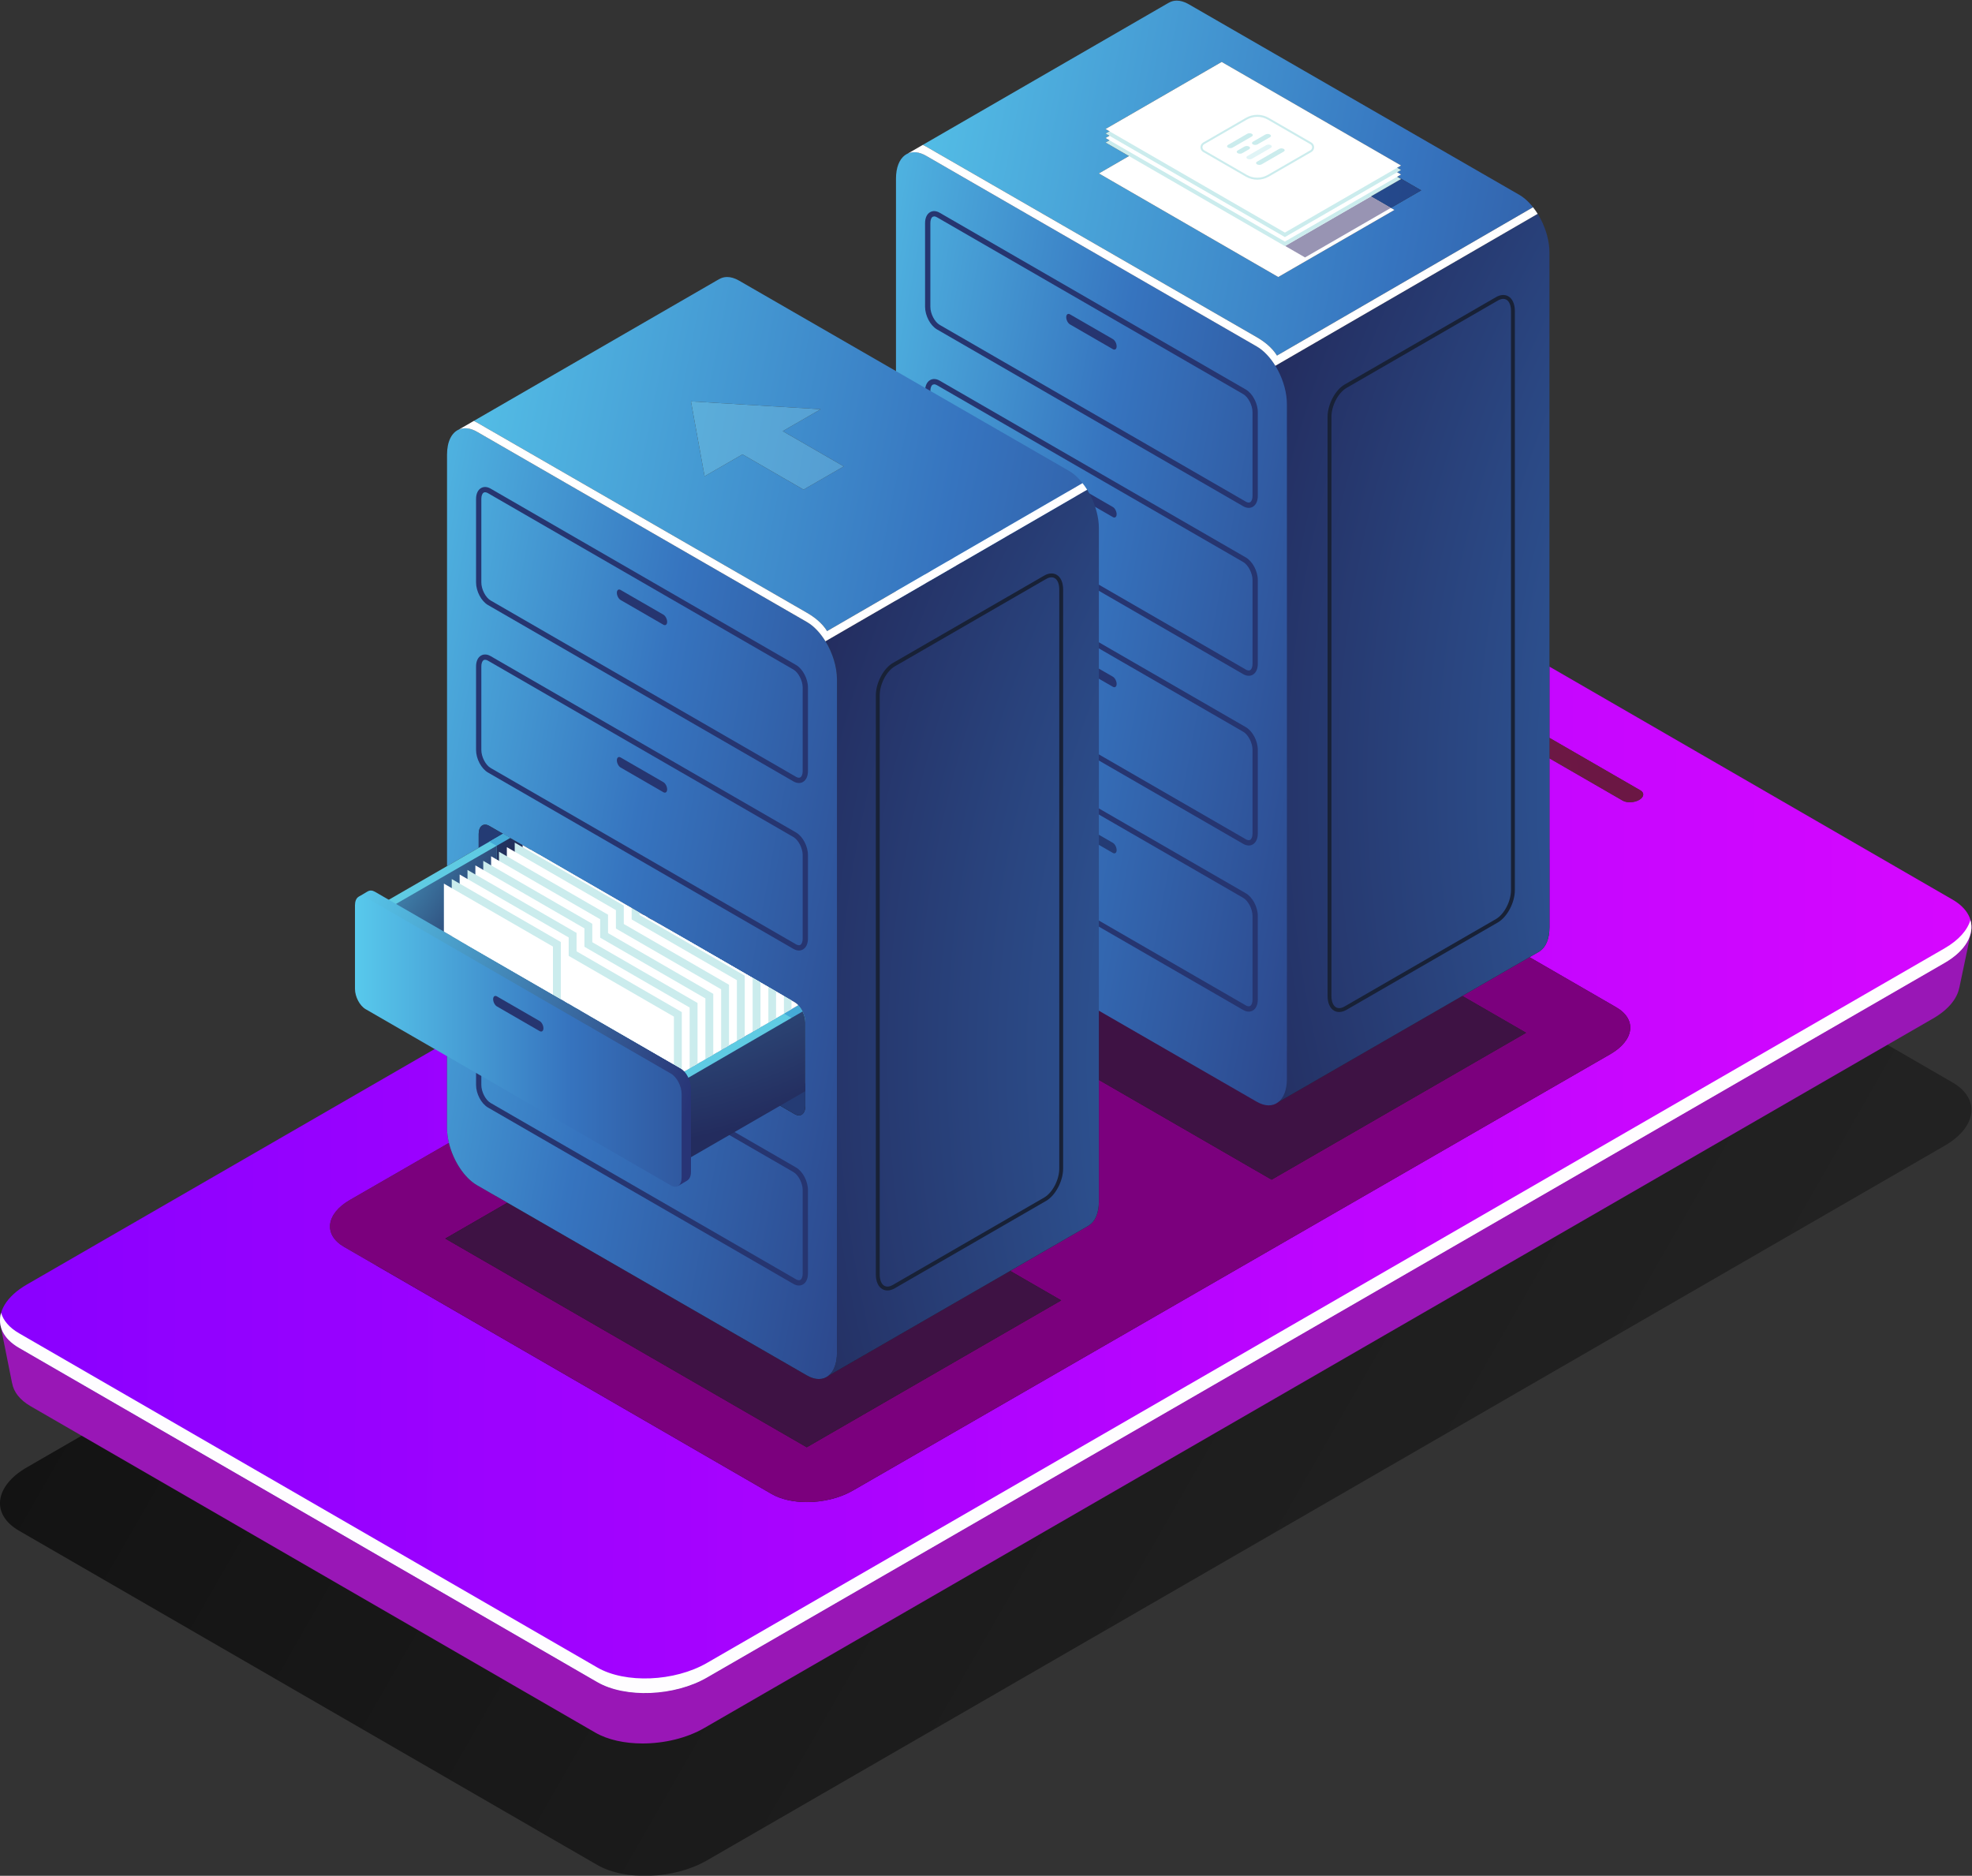 <?xml version="1.0" encoding="UTF-8" standalone="no"?>
<svg
   xmlns:dc="http://purl.org/dc/elements/1.1/"
   xmlns:cc="http://creativecommons.org/ns#"
   xmlns:rdf="http://www.w3.org/1999/02/22-rdf-syntax-ns#"
   xmlns:svg="http://www.w3.org/2000/svg"
   xmlns="http://www.w3.org/2000/svg"
   xmlns:xlink="http://www.w3.org/1999/xlink"
   xmlns:sodipodi="http://sodipodi.sourceforge.net/DTD/sodipodi-0.dtd"
   xmlns:inkscape="http://www.inkscape.org/namespaces/inkscape"
   viewBox="0 0 478.782 455.363"
   height="455.363"
   width="478.782"
   xml:space="preserve"
   id="svg2"
   version="1.1"
   sodipodi:docname="archiveVectorIlustration.svg"
   inkscape:version="0.92.3 (2405546, 2018-03-11)"><rect x="0" y="0" width="478.782" height="455.363" fill="#333333" stroke="none"/><sodipodi:namedview
     pagecolor="#ffffff"
     bordercolor="#666666"
     borderopacity="1"
     objecttolerance="10"
     gridtolerance="10"
     guidetolerance="10"
     inkscape:pageopacity="0"
     inkscape:pageshadow="2"
     inkscape:window-width="1853"
     inkscape:window-height="1025"
     id="namedview4971"
     showgrid="false"
     inkscape:zoom="1.1125147"
     inkscape:cx="362.50325"
     inkscape:cy="140.85882"
     inkscape:window-x="67"
     inkscape:window-y="27"
     inkscape:window-maximized="1"
     inkscape:current-layer="g12" /><defs
     id="defs6"><linearGradient
       inkscape:collect="always"
       id="linearGradient5520"><stop
         style="stop-color:#000000;stop-opacity:0.697"
         offset="0"
         id="stop5516" /><stop
         style="stop-color:#000000;stop-opacity:0.25"
         offset="1"
         id="stop5518" /></linearGradient><linearGradient
       id="linearGradient1906"><stop
         id="stop1902"
         offset="0"
         style="stop-color:#8a00ff;stop-opacity:1" /><stop
         id="stop1904"
         offset="1"
         style="stop-color:#d607ff;stop-opacity:1" /></linearGradient><clipPath
       id="clipPath40"
       clipPathUnits="userSpaceOnUse"><path
         id="path38"
         d="M 1503.58,1627.85 H 734.023 c -49.828,0 -90.222,40.39 -90.222,90.21 0,49.84 40.394,90.23 90.222,90.23 h 769.557 c 49.83,0 90.22,-40.39 90.22,-90.23 0,-49.82 -40.39,-90.21 -90.22,-90.21 z"
         inkscape:connector-curvature="0" /></clipPath><linearGradient
       id="linearGradient46"
       spreadMethod="pad"
       gradientTransform="matrix(950,0,0,-950,643.801,1718.07)"
       gradientUnits="userSpaceOnUse"
       y2="0"
       x2="1"
       y1="0"
       x1="0"><stop
         id="stop42"
         offset="0"
         style="stop-opacity:1;stop-color:#b6176e" /><stop
         id="stop44"
         offset="1"
         style="stop-opacity:1;stop-color:#f14565" /></linearGradient><clipPath
       id="clipPath374"
       clipPathUnits="userSpaceOnUse"><path
         id="path372"
         d="m 735.129,3851.16 -72.477,72.48 c -15.132,15.13 -15.132,39.67 0,54.79 l 72.477,72.48 c 15.137,15.14 39.668,15.14 54.805,0 l 72.472,-72.48 c 15.133,-15.12 15.133,-39.66 0,-54.79 l -72.472,-72.48 c -15.137,-15.14 -39.668,-15.14 -54.805,0 z"
         inkscape:connector-curvature="0" /></clipPath><linearGradient
       id="linearGradient380"
       spreadMethod="pad"
       gradientTransform="matrix(618.34,0,0,-618.34,592.55,3951.03)"
       gradientUnits="userSpaceOnUse"
       y2="0"
       x2="1"
       y1="0"
       x1="0"><stop
         id="stop376"
         offset="0"
         style="stop-opacity:1;stop-color:#58c9ec" /><stop
         id="stop378"
         offset="1"
         style="stop-opacity:1;stop-color:#283476" /></linearGradient><clipPath
       id="clipPath390"
       clipPathUnits="userSpaceOnUse"><path
         id="path388"
         d="m 3190.56,444.41 c -32.29,0 -63.11,6.512 -86.14,19.809 l -935.49,540.671 -93.09,53.8 c -19.74,11.4 -30.74,26.11 -33.51,41.81 l -0.1,-0.05 -20.85,104.12 c 3.47,-14.91 14.51,-28.8 33.37,-39.69 L 3108.1,556.109 c 23.2,-13.39 54.23,-19.949 86.75,-19.949 39.25,0 80.66,9.559 112.99,28.231 l 2254.3,1301.529 c 27.37,15.79 43.44,35.34 47.74,54.71 l -21.16,-100.72 -0.13,0.16 c -3.95,-19.56 -19.82,-39.34 -47.44,-55.29 L 5457.97,1716.76 3302.75,472.441 c -32.11,-18.543 -73.22,-28.031 -112.19,-28.031"
         inkscape:connector-curvature="0" /></clipPath><linearGradient
       id="linearGradient396"
       spreadMethod="pad"
       gradientTransform="matrix(-3584.59,173.047,173.047,3584.59,4373.67,1442.05)"
       gradientUnits="userSpaceOnUse"
       y2="0"
       x2="1"
       y1="0"
       x1="0"><stop
         id="stop392"
         offset="0"
         style="stop-opacity:1;stop-color:#b6176e" /><stop
         id="stop394"
         offset="1"
         style="stop-opacity:1;stop-color:#f14565" /></linearGradient><clipPath
       id="clipPath406"
       clipPathUnits="userSpaceOnUse"><path
         id="path404"
         d="m 3194.85,536.16 c -32.52,0 -63.55,6.559 -86.75,19.949 L 2054.75,1164.88 c -18.86,10.89 -29.9,24.78 -33.37,39.69 -5.94,25.54 10.38,54.08 47.71,75.63 l 765.35,441.88 v -156.44 c 0,-8.98 1.22,-18.29 3.44,-27.53 l -180.47,-103.96 c -43.71,-25.24 -48.46,-63.41 -10.61,-85.27 l 778.87,-450.13 c 17.15,-9.898 40.09,-14.762 64.14,-14.762 29.02,0 59.64,7.082 83.54,20.883 l 1380,794.969 c 43.72,25.24 48.46,63.42 10.61,85.27 l -157.91,91.26 16.14,9.31 0.62,0.35 1.62,0.94 -0.02,0.08 c 10.99,7.04 17.93,22.23 17.93,43.64 v 307.82 l 133.32,-76.97 c 3.5,-2.02 8.18,-3.01 13.09,-3.01 5.92,0 12.16,1.45 17.04,4.26 8.92,5.16 9.89,12.94 2.16,17.4 l -165.61,95.62 v 129.71 l 734.15,-424.29 c 27.49,-15.87 38.37,-38.12 33.39,-60.6 -4.3,-19.37 -20.37,-38.92 -47.74,-54.71 L 3307.84,564.391 C 3275.51,545.719 3234.1,536.16 3194.85,536.16 m 826.83,1683.91 v 187.46 l 71.52,41.29 61.72,-202.33 c -10.7,2.35 -22.21,3.51 -33.98,3.51 -29.02,0 -59.63,-7.07 -83.53,-20.87 l -15.73,-9.06"
         inkscape:connector-curvature="0" /></clipPath><linearGradient
       xlink:href="#linearGradient396"
       id="linearGradient412"
       spreadMethod="pad"
       gradientTransform="matrix(-3586.42,-178.42,-178.42,3586.42,5906.26,1677.06)"
       gradientUnits="userSpaceOnUse"
       y2="0"
       x2="1"
       y1="0"
       x1="0"><stop
         id="stop408"
         offset="0"
         style="stop-opacity:1;stop-color:#b6176e" /><stop
         id="stop410"
         offset="1"
         style="stop-opacity:1;stop-color:#f14565" /></linearGradient><clipPath
       id="clipPath422"
       clipPathUnits="userSpaceOnUse"><path
         id="path420"
         d="m 3489.81,883.988 c -24.05,0 -46.99,4.864 -64.14,14.762 l -778.87,450.13 c -37.85,21.86 -33.1,60.03 10.61,85.27 l 180.47,103.96 c 7.77,-32.2 27.81,-63.52 51.3,-77.09 l 55.24,-31.84 -113.09,-65.28 658.25,-380.048 463.46,267.488 -92.94,53.67 141.49,81.61 0.61,0.35 1.62,0.94 -0.03,0.08 c 10.97,7.02 17.89,22.17 17.89,43.53 v 221.33 l 314.63,-181.64 463.45,267.49 -116.14,67.05 122.43,70.62 157.91,-91.26 c 37.85,-21.85 33.11,-60.03 -10.61,-85.27 l -1380,-794.969 c -23.9,-13.801 -54.52,-20.883 -83.54,-20.883 m 531.87,1165.592 v 170.49 l 15.73,9.06 c 23.9,13.8 54.51,20.87 83.53,20.87 11.77,0 23.28,-1.16 33.98,-3.51 l 50.17,-164.46 -63.59,36.71 -119.82,-69.16"
         inkscape:connector-curvature="0" /></clipPath><linearGradient
       xlink:href="#linearGradient396"
       id="linearGradient428"
       spreadMethod="pad"
       gradientTransform="matrix(-3586.42,-178.42,-178.42,3586.42,5906.26,1677.06)"
       gradientUnits="userSpaceOnUse"
       y2="1566.994"
       x2="4989.514"
       y1="1566.994"
       x1="2621.249"><stop
         id="stop424"
         offset="0"
         style="stop-opacity:1;stop-color:#631544" /><stop
         id="stop426"
         offset="1"
         style="stop-opacity:1;stop-color:#821e44" /></linearGradient><clipPath
       id="clipPath440"
       clipPathUnits="userSpaceOnUse"><path
         id="path438"
         d="m 4336.31,1471.21 -314.63,181.64 v 396.73 l 119.82,69.16 63.59,-36.71 143.26,-469.66 335.27,193.38 116.14,-67.05 -463.45,-267.49"
         inkscape:connector-curvature="0" /></clipPath><linearGradient
       id="linearGradient446"
       spreadMethod="pad"
       gradientTransform="matrix(-3586.42,-178.42,-178.42,3586.42,5906.26,1677.06)"
       gradientUnits="userSpaceOnUse"
       y2="0"
       x2="1"
       y1="0"
       x1="0"><stop
         id="stop442"
         offset="0"
         style="stop-opacity:1;stop-color:#441234" /><stop
         id="stop444"
         offset="1"
         style="stop-opacity:1;stop-color:#501335" /></linearGradient><clipPath
       id="clipPath456"
       clipPathUnits="userSpaceOnUse"><path
         id="path454"
         d="m 4988.75,2158.53 c -4.91,0 -9.59,0.99 -13.09,3.01 l -133.32,76.97 v 37.3 l 165.61,-95.62 c 7.73,-4.46 6.76,-12.24 -2.16,-17.4 -4.88,-2.81 -11.12,-4.26 -17.04,-4.26"
         inkscape:connector-curvature="0" /></clipPath><linearGradient
       id="linearGradient462"
       spreadMethod="pad"
       gradientTransform="matrix(-3586.42,-178.42,-178.42,3586.42,5906.26,1677.06)"
       gradientUnits="userSpaceOnUse"
       y2="0"
       x2="1"
       y1="0"
       x1="0"><stop
         id="stop458"
         offset="0"
         style="stop-opacity:1;stop-color:#631544" /><stop
         id="stop460"
         offset="1"
         style="stop-opacity:1;stop-color:#821e44" /></linearGradient><clipPath
       id="clipPath472"
       clipPathUnits="userSpaceOnUse"><path
         id="path470"
         d="m 4348.35,1612.37 -143.26,469.66 -50.17,164.46 -61.72,202.33 -20.61,67.54 -50.91,29.39 v 111.83 c 0,40.13 -24.27,86.69 -54.3,104.36 -0.01,0.01 -0.02,0.01 -0.02,0.01 -0.04,0.03 -0.08,0.05 -0.12,0.07 -0.02,0.02 -0.04,0.03 -0.06,0.04 -0.03,0.02 -0.06,0.04 -0.09,0.05 -0.06,0.03 -0.11,0.06 -0.16,0.09 v 0 l -121.65,70.14 v 183.21 l -176.77,321.4 480.54,277.66 0.06,-0.06 c 4.28,2.53 9.15,3.87 14.45,3.87 6.65,0 13.97,-2.1 21.68,-6.55 l 602.21,-347.18 v 0 0 l -602.21,347.18 c -7.71,4.45 -15.03,6.55 -21.68,6.55 -5.3,0 -10.17,-1.34 -14.45,-3.87 l -0.06,0.06 -475.72,-274.89 v 0 c 3.66,1.7 7.7,2.59 12.03,2.59 6.64,0 13.96,-2.09 21.67,-6.54 l 602.2,-347.19 c 12.79,-7.38 24.52,-20.04 33.86,-35.2 l 477.82,276.72 v 0 c -0.04,0.06 -0.08,0.12 -0.11,0.18 -0.01,0.01 -0.02,0.02 -0.02,0.03 -9.17,14.68 -20.6,26.93 -33.03,34.21 30.17,-17.65 54.59,-64.42 54.59,-104.71 v -754.29 -129.71 -37.3 -307.82 c 0,-21.41 -6.94,-36.6 -17.93,-43.64 l 0.02,-0.08 -1.62,-0.94 -0.62,-0.35 -16.14,-9.31 -122.43,-70.62 -335.27,-193.38 m 439.36,1652.17 c -0.04,0.02 -0.07,0.04 -0.11,0.06 0.04,-0.02 0.07,-0.04 0.11,-0.06"
         inkscape:connector-curvature="0" /></clipPath><radialGradient
       id="radialGradient480"
       spreadMethod="pad"
       gradientTransform="matrix(2356.35,0,0,-2356.35,6549.69,2191.84)"
       gradientUnits="userSpaceOnUse"
       r="1"
       cy="0"
       cx="0"
       fy="0"
       fx="0"><stop
         id="stop474"
         offset="0"
         style="stop-opacity:1;stop-color:#58c9ec" /><stop
         id="stop476"
         offset="0.446"
         style="stop-opacity:1;stop-color:#3674bf" /><stop
         id="stop478"
         offset="1"
         style="stop-opacity:1;stop-color:#232c5e" /></radialGradient><clipPath
       id="clipPath490"
       clipPathUnits="userSpaceOnUse"><path
         id="path488"
         d="m 4309.23,1613.09 -602.2,347.18 c -30.33,17.51 -54.9,64.46 -54.9,104.88 v 1229.11 c 0,40.43 24.57,59.01 54.9,41.51 l 602.2,-347.19 c 30.32,-17.5 54.9,-64.45 54.9,-104.87 V 1654.59 c 0,-40.42 -24.58,-59 -54.9,-41.5 z"
         inkscape:connector-curvature="0" /></clipPath><linearGradient
       id="linearGradient498"
       spreadMethod="pad"
       gradientTransform="matrix(1261.3,-1012.66,-246.347,-1314.16,3413.79,2951.6)"
       gradientUnits="userSpaceOnUse"
       y2="0"
       x2="1"
       y1="0"
       x1="0"><stop
         id="stop492"
         offset="0"
         style="stop-opacity:1;stop-color:#58c9ec" /><stop
         id="stop494"
         offset="0.446"
         style="stop-opacity:1;stop-color:#3674bf" /><stop
         id="stop496"
         offset="1"
         style="stop-opacity:1;stop-color:#283476" /></linearGradient><clipPath
       id="clipPath508"
       clipPathUnits="userSpaceOnUse"><path
         id="path506"
         d="m 4346.08,2971.96 c -9.34,15.17 -24.06,26.09 -36.85,33.48 l -602.2,347.18 c -2.07,1.2 -4.1,2.16 -6.1,3.01 l -27.6,-15.91 v 0 l 475.72,274.89 0.06,-0.06 c 4.28,2.53 9.15,3.87 14.45,3.87 6.65,0 13.97,-2.1 21.68,-6.55 l 602.21,-347.18 v 0 c 0.05,-0.03 0.1,-0.06 0.15,-0.09 0.04,-0.02 0.07,-0.04 0.11,-0.06 0.01,-0.01 0.03,-0.01 0.04,-0.02 12.43,-7.28 23.86,-19.53 33.03,-34.21 -2.6,4.16 -5.42,8.04 -8.34,11.75 l -466.36,-270.1 m -269.59,363.35 -54.81,-31.64 326.69,-188.62 211.61,122.16 -6.48,3.74 55.28,31.92 -43.34,25.02 6.64,3.84 -7.12,4.1 7.12,4.11 -7.11,4.1 7.11,4.1 -326.69,188.61 -211.61,-122.16 7.11,-4.1 -7.11,-4.11 7.12,-4.1 -7.12,-4.11 7.11,-4.1 -7.11,-4.1 42.71,-24.66 m 744.42,-105.21 c -0.04,0.06 -0.08,0.12 -0.11,0.18 0.03,-0.06 0.07,-0.12 0.11,-0.18 v 0"
         inkscape:connector-curvature="0" /></clipPath><linearGradient
       id="linearGradient516"
       spreadMethod="pad"
       gradientTransform="matrix(1980.57,-386.828,-386.828,-1980.57,3554.26,3422.75)"
       gradientUnits="userSpaceOnUse"
       y2="0"
       x2="1"
       y1="0"
       x1="0"><stop
         id="stop510"
         offset="0"
         style="stop-opacity:1;stop-color:#58c9ec" /><stop
         id="stop512"
         offset="0.515"
         style="stop-opacity:1;stop-color:#3674bf" /><stop
         id="stop514"
         offset="1"
         style="stop-opacity:1;stop-color:#283476" /></linearGradient><clipPath
       id="clipPath526"
       clipPathUnits="userSpaceOnUse"><path
         id="path524"
         d="m 3668.83,3337.14 -0.32,-0.19 0.01,-0.02 z"
         inkscape:connector-curvature="0" /></clipPath><linearGradient
       id="linearGradient534"
       spreadMethod="pad"
       gradientTransform="matrix(0.48,-0.094,-0.094,-0.48,3668.5,3337.07)"
       gradientUnits="userSpaceOnUse"
       y2="0"
       x2="1"
       y1="0"
       x1="0"><stop
         id="stop528"
         offset="0"
         style="stop-opacity:1;stop-color:#58c9ec" /><stop
         id="stop530"
         offset="0.515"
         style="stop-opacity:1;stop-color:#3674bf" /><stop
         id="stop532"
         offset="1"
         style="stop-opacity:1;stop-color:#283476" /></linearGradient><clipPath
       id="clipPath546"
       clipPathUnits="userSpaceOnUse"><path
         id="path544"
         d="m 3668.83,3353.99 -0.32,-0.18 0.01,-0.01 z"
         inkscape:connector-curvature="0" /></clipPath><linearGradient
       id="linearGradient554"
       spreadMethod="pad"
       gradientTransform="matrix(0.48,-0.094,-0.094,-0.48,3668.5,3353.93)"
       gradientUnits="userSpaceOnUse"
       y2="0"
       x2="1"
       y1="0"
       x1="0"><stop
         id="stop548"
         offset="0"
         style="stop-opacity:1;stop-color:#58c9ec" /><stop
         id="stop550"
         offset="0.515"
         style="stop-opacity:1;stop-color:#3674bf" /><stop
         id="stop552"
         offset="1"
         style="stop-opacity:1;stop-color:#283476" /></linearGradient><clipPath
       id="clipPath580"
       clipPathUnits="userSpaceOnUse"><path
         id="path578"
         d="m 3489.58,983.852 -658.25,380.048 113.09,65.28 545.49,-314.48 c 7.72,-4.46 15.07,-6.57 21.73,-6.57 6.56,0 12.46,2.05 17.39,5.92 l 331.07,190.96 92.94,-53.67 -463.46,-267.488"
         inkscape:connector-curvature="0" /></clipPath><linearGradient
       id="linearGradient586"
       spreadMethod="pad"
       gradientTransform="matrix(-3586.42,-178.42,-178.42,3586.42,5906.26,1677.06)"
       gradientUnits="userSpaceOnUse"
       y2="1206.516"
       x2="3953.04"
       y1="1206.516"
       x1="2831.33"><stop
         id="stop582"
         offset="0"
         style="stop-opacity:1;stop-color:#441234" /><stop
         id="stop584"
         offset="1"
         style="stop-opacity:1;stop-color:#501335" /></linearGradient><clipPath
       id="clipPath596"
       clipPathUnits="userSpaceOnUse"><path
         id="path594"
         d="m 3529.03,1114.05 c 9.66,7.58 15.62,22.16 15.62,42.04 v 1226.07 c 0,23.31 -8.19,48.79 -20.94,69.53 l 476.6,276 v 0 0 c -0.1,0.15 -0.19,0.31 -0.29,0.46 -9.08,14.47 -20.36,26.57 -32.64,33.79 30.03,-17.67 54.3,-64.23 54.3,-104.36 v -111.83 -138.22 -187.46 -170.49 -396.73 -221.33 c 0,-21.36 -6.92,-36.51 -17.89,-43.53 l 0.03,-0.08 -1.62,-0.94 -0.61,-0.35 -141.49,-81.61 -331.07,-190.96 m -37.62,1371.84 c -0.01,0.01 -0.02,0.01 -0.02,0.01 0,0 0.01,0 0.02,-0.01 m -0.14,0.09 c -0.02,0.01 -0.04,0.02 -0.06,0.03 0.02,-0.01 0.04,-0.02 0.06,-0.03 m -0.15,0.09 c -0.04,0.02 -0.07,0.04 -0.11,0.06 0.04,-0.02 0.07,-0.04 0.11,-0.06 m -0.16,0.09 c -0.06,0.04 -0.11,0.07 -0.17,0.1 0.06,-0.03 0.11,-0.06 0.17,-0.1 m -0.17,0.1 c -0.06,0.04 -0.11,0.07 -0.17,0.11 0.06,-0.04 0.12,-0.07 0.17,-0.11 m -0.19,0.12 c -0.05,0.03 -0.1,0.06 -0.15,0.09 0.05,-0.03 0.1,-0.06 0.15,-0.09 m -0.18,0.1 c -0.04,0.03 -0.09,0.06 -0.14,0.09 0.05,-0.03 0.09,-0.06 0.14,-0.09 m -0.17,0.11 c -0.05,0.02 -0.1,0.05 -0.15,0.08 0.05,-0.03 0.1,-0.06 0.15,-0.08 m -0.17,0.1 c -0.06,0.03 -0.12,0.06 -0.17,0.09 0.05,-0.03 0.11,-0.06 0.17,-0.09 m 477.28,275.26 c -0.04,0.03 -0.08,0.05 -0.12,0.07 0.04,-0.02 0.08,-0.04 0.12,-0.07 m -0.18,0.11 c -0.03,0.02 -0.06,0.04 -0.09,0.05 0.03,-0.01 0.06,-0.03 0.09,-0.05 m -0.25,0.14 v 0 l -600.71,346.32 c -7.69,4.44 -14.99,6.53 -21.62,6.53 -5.29,0 -10.15,-1.33 -14.43,-3.86 l -0.06,0.07 -473.89,-273.83 c -0.01,-0.01 -0.02,-0.02 -0.04,-0.02 l 473.93,273.85 0.06,-0.07 c 4.28,2.53 9.14,3.86 14.43,3.86 6.63,0 13.93,-2.09 21.62,-6.53 l 479.06,-276.18 121.65,-70.14 v 0"
         inkscape:connector-curvature="0" /></clipPath><radialGradient
       id="radialGradient604"
       spreadMethod="pad"
       gradientTransform="matrix(2350.5,0,0,-2350.5,5724.8,1692.02)"
       gradientUnits="userSpaceOnUse"
       r="1"
       cy="0"
       cx="0"
       fy="0"
       fx="0"><stop
         id="stop598"
         offset="0"
         style="stop-opacity:1;stop-color:#58c9ec" /><stop
         id="stop600"
         offset="0.446"
         style="stop-opacity:1;stop-color:#3674bf" /><stop
         id="stop602"
         offset="1"
         style="stop-opacity:1;stop-color:#232c5e" /></radialGradient><clipPath
       id="clipPath614"
       clipPathUnits="userSpaceOnUse"><path
         id="path612"
         d="m 3511.64,1108.13 c -6.66,0 -14.01,2.11 -21.73,6.57 l -545.49,314.48 -55.24,31.84 c -23.49,13.57 -43.53,44.89 -51.3,77.09 -2.22,9.24 -3.44,18.55 -3.44,27.53 v 156.44 157.63 l 7.5,4.33 122.26,-161.05 251.17,-125.39 v -106.19 l 212.92,121.93 39.38,-22.74 c 2.73,-1.57 5.32,-2.32 7.68,-2.32 6.85,0 11.65,6.33 11.65,16.93 v 41.75 104.23 6.17 0 0 0 c 0,0.05 0,0.1 0,0.15 0,0.02 0,0.04 0,0.05 0,0.04 0,0.07 -0.01,0.1 0,0.02 0,0.04 0,0.06 0,0.04 0,0.07 0,0.1 0,0.02 0,0.04 0,0.06 0,0.04 0,0.08 0,0.12 0,0.03 0,0.07 0,0.1 0,0.02 0,0.04 0,0.06 0,0.03 0,0.07 -0.01,0.1 0,0.01 0,0.02 0,0.04 0,0.04 0,0.07 0,0.11 v 0 c -0.33,11.11 -5.74,23.4 -13.17,31.01 -1.03,1.21 -4.08,4.32 -10.52,7.4 l -388.74,224.45 -163.13,94.18 c -2.72,1.57 -5.32,2.32 -7.67,2.32 -6.86,0 -11.66,-6.34 -11.66,-16.94 v -25.34 l -57.65,-33.29 v 749.51 c 0,23.79 8.53,40 21.74,45.7 0.02,0 0.03,0.01 0.04,0.02 l -0.65,-0.38 v 0 c 3.66,1.69 7.69,2.58 12,2.58 6.63,0 13.93,-2.09 21.61,-6.53 l 600.73,-346.32 v 0 c 0.05,-0.03 0.11,-0.06 0.17,-0.09 0.01,-0.01 0.01,-0.01 0.02,-0.02 0.05,-0.03 0.1,-0.06 0.15,-0.08 0.01,-0.01 0.02,-0.02 0.03,-0.02 0.05,-0.03 0.1,-0.06 0.14,-0.09 0.01,0 0.02,-0.01 0.03,-0.01 0.05,-0.03 0.1,-0.06 0.15,-0.09 0.01,-0.01 0.01,-0.01 0.02,-0.01 0.06,-0.04 0.11,-0.07 0.17,-0.11 v 0 c 0.06,-0.03 0.11,-0.06 0.17,-0.1 0.02,-0.01 0.03,-0.02 0.05,-0.03 0.04,-0.02 0.07,-0.04 0.11,-0.06 0.03,-0.02 0.06,-0.04 0.09,-0.06 0.02,-0.01 0.04,-0.02 0.06,-0.03 0.04,-0.03 0.08,-0.05 0.12,-0.08 0,0 0.01,0 0.02,-0.01 12.17,-7.47 23.33,-19.7 32.27,-34.22 l 0.03,0.02 c 12.75,-20.74 20.94,-46.22 20.94,-69.53 V 1156.09 c 0,-19.88 -5.96,-34.46 -15.62,-42.04 -4.93,-3.87 -10.83,-5.92 -17.39,-5.92"
         inkscape:connector-curvature="0" /></clipPath><linearGradient
       id="linearGradient622"
       spreadMethod="pad"
       gradientTransform="matrix(1258.17,-1010.15,-245.735,-1310.9,2596.69,2449.89)"
       gradientUnits="userSpaceOnUse"
       y2="0"
       x2="1"
       y1="0"
       x1="0"><stop
         id="stop616"
         offset="0"
         style="stop-opacity:1;stop-color:#58c9ec" /><stop
         id="stop618"
         offset="0.446"
         style="stop-opacity:1;stop-color:#3674bf" /><stop
         id="stop620"
         offset="1"
         style="stop-opacity:1;stop-color:#283476" /></linearGradient><clipPath
       id="clipPath632"
       clipPathUnits="userSpaceOnUse"><path
         id="path630"
         d="m 3526.65,2470.19 c -9.3,15.13 -23.99,26.04 -36.74,33.4 l -600.73,346.33 c -2.05,1.19 -4.07,2.15 -6.07,3.01 l -27.54,-15.88 v 0 l 0.65,0.38 473.89,273.83 0.06,-0.07 c 4.28,2.53 9.14,3.86 14.43,3.86 6.63,0 13.93,-2.09 21.62,-6.53 l 600.71,-346.32 v 0 c 0.05,-0.03 0.1,-0.06 0.16,-0.09 0.03,-0.01 0.06,-0.03 0.09,-0.05 0.02,-0.01 0.04,-0.02 0.06,-0.04 0.04,-0.02 0.08,-0.04 0.12,-0.07 0,0 0.01,0 0.02,-0.01 12.28,-7.22 23.56,-19.32 32.64,-33.79 -2.55,4.06 -5.3,7.85 -8.17,11.48 l -465.2,-269.44 m -154.05,321.85 111.18,-64.19 36.65,21.16 36.65,21.16 -111.18,64.19 69.11,39.9 -236.31,14.31 24.81,-136.42 69.09,39.89"
         inkscape:connector-curvature="0" /></clipPath><linearGradient
       id="linearGradient640"
       spreadMethod="pad"
       gradientTransform="matrix(1975.66,-385.868,-385.868,-1975.66,2736.81,2919.87)"
       gradientUnits="userSpaceOnUse"
       y2="0"
       x2="1"
       y1="0"
       x1="0"><stop
         id="stop634"
         offset="0"
         style="stop-opacity:1;stop-color:#58c9ec" /><stop
         id="stop636"
         offset="0.515"
         style="stop-opacity:1;stop-color:#3674bf" /><stop
         id="stop638"
         offset="1"
         style="stop-opacity:1;stop-color:#283476" /></linearGradient><clipPath
       id="clipPath650"
       clipPathUnits="userSpaceOnUse"><path
         id="path648"
         d="m 2851.09,2834.47 -0.31,-0.19 v -0.02 z"
         inkscape:connector-curvature="0" /></clipPath><linearGradient
       id="linearGradient658"
       spreadMethod="pad"
       gradientTransform="matrix(0.479,-0.094,-0.094,-0.479,2850.76,2834.4)"
       gradientUnits="userSpaceOnUse"
       y2="0"
       x2="1"
       y1="0"
       x1="0"><stop
         id="stop652"
         offset="0"
         style="stop-opacity:1;stop-color:#58c9ec" /><stop
         id="stop654"
         offset="0.515"
         style="stop-opacity:1;stop-color:#3674bf" /><stop
         id="stop656"
         offset="1"
         style="stop-opacity:1;stop-color:#283476" /></linearGradient><clipPath
       id="clipPath670"
       clipPathUnits="userSpaceOnUse"><path
         id="path668"
         d="m 2851.09,2851.28 -0.31,-0.18 v -0.02 z"
         inkscape:connector-curvature="0" /></clipPath><linearGradient
       id="linearGradient678"
       spreadMethod="pad"
       gradientTransform="matrix(0.479,-0.094,-0.094,-0.479,2850.76,2851.22)"
       gradientUnits="userSpaceOnUse"
       y2="0"
       x2="1"
       y1="0"
       x1="0"><stop
         id="stop672"
         offset="0"
         style="stop-opacity:1;stop-color:#58c9ec" /><stop
         id="stop674"
         offset="0.515"
         style="stop-opacity:1;stop-color:#3674bf" /><stop
         id="stop676"
         offset="1"
         style="stop-opacity:1;stop-color:#283476" /></linearGradient><clipPath
       id="clipPath708"
       clipPathUnits="userSpaceOnUse"><path
         id="path706"
         d="m 3215.37,1597.6 -251.17,125.39 -122.26,161.05 82.69,47.75 v -0.01 l 401.33,-228.88 -110.59,-64.14 v -41.16 m 258.85,191.28 c 0,0 -3.43,4.28 -10.93,7.94 l -386.22,222.98 h 0.01 l -2.54,1.46 0.01,0.01 388.74,-224.45 c 6.44,-3.08 9.49,-6.19 10.52,-7.4 0.28,-0.34 0.41,-0.54 0.41,-0.54 v 0"
         inkscape:connector-curvature="0" /></clipPath><radialGradient
       id="radialGradient716"
       spreadMethod="pad"
       gradientTransform="matrix(849.393,0,0,-849.393,3506.83,1540.32)"
       gradientUnits="userSpaceOnUse"
       r="1"
       cy="0"
       cx="0"
       fy="0"
       fx="0"><stop
         id="stop710"
         offset="0"
         style="stop-opacity:1;stop-color:#58c9ec" /><stop
         id="stop712"
         offset="0.446"
         style="stop-opacity:1;stop-color:#3674bf" /><stop
         id="stop714"
         offset="1"
         style="stop-opacity:1;stop-color:#232c5e" /></radialGradient><clipPath
       id="clipPath726"
       clipPathUnits="userSpaceOnUse"><path
         id="path724"
         d="m 2700.41,1802.33 v 147.34 l 224.22,129.45 v -147.34 l -82.69,-47.74 -7.5,-4.33 -134.03,-77.38 m 376.66,217.47 -127.59,73.66 51.71,-29.85 14.34,-8.28 59.01,-34.07 2.54,-1.46"
         inkscape:connector-curvature="0" /></clipPath><radialGradient
       id="radialGradient732"
       spreadMethod="pad"
       gradientTransform="matrix(401.962,232.073,0,-535.949,2662.67,2166.61)"
       gradientUnits="userSpaceOnUse"
       r="1"
       cy="0"
       cx="0"
       fy="0"
       fx="0"><stop
         id="stop728"
         offset="0"
         style="stop-opacity:1;stop-color:#58c9ec" /><stop
         id="stop730"
         offset="1"
         style="stop-opacity:1;stop-color:#232c5e" /></radialGradient><clipPath
       id="clipPath746"
       clipPathUnits="userSpaceOnUse"><path
         id="path744"
         d="m 3487,1757.36 c 0,6.64 -1.94,13.76 -5.03,20.12 L 3226.84,1629.51 V 1482.16 L 3487,1632.37 Z"
         inkscape:connector-curvature="0" /></clipPath><radialGradient
       id="radialGradient752"
       spreadMethod="pad"
       gradientTransform="matrix(957.228,-450.229,-450.229,-957.228,3067.97,2581.37)"
       gradientUnits="userSpaceOnUse"
       r="1"
       cy="0"
       cx="0"
       fy="0"
       fx="0"><stop
         id="stop748"
         offset="0"
         style="stop-opacity:1;stop-color:#58c9ec" /><stop
         id="stop750"
         offset="1"
         style="stop-opacity:1;stop-color:#232c5e" /></radialGradient><clipPath
       id="clipPath762"
       clipPathUnits="userSpaceOnUse"><path
         id="path760"
         d="m 3259.37,1674.3 -556.25,321.17 c -4.88,2.81 -9.27,2.86 -12.67,0.86 l -0.02,0.13 -16.93,-10 10.66,-0.97 c -0.23,-1.45 -0.37,-2.98 -0.37,-4.64 V 1828.7 c 0,-14.23 8.65,-30.76 19.33,-36.93 l 552.02,-318.71 v -13.41 l 16.85,9.94 -0.17,0.05 c 4.17,2.32 6.88,7.71 6.88,15.59 v 152.15 c 0,14.23 -8.66,30.76 -19.33,36.92 z"
         inkscape:connector-curvature="0" /></clipPath><linearGradient
       id="linearGradient770"
       spreadMethod="pad"
       gradientTransform="matrix(900.875,-266.863,-266.863,-900.875,2616.31,1835.31)"
       gradientUnits="userSpaceOnUse"
       y2="0"
       x2="1"
       y1="0"
       x1="0"><stop
         id="stop764"
         offset="0"
         style="stop-opacity:1;stop-color:#58c9ec" /><stop
         id="stop766"
         offset="0.741"
         style="stop-opacity:1;stop-color:#283476" /><stop
         id="stop768"
         offset="1"
         style="stop-opacity:1;stop-color:#283476" /></linearGradient><clipPath
       id="clipPath780"
       clipPathUnits="userSpaceOnUse"><path
         id="path778"
         d="m 3242.33,1460.56 -556.25,321.16 c -10.67,6.16 -19.33,22.69 -19.33,36.92 v 152.15 c 0,14.24 8.66,20.78 19.33,14.62 l 556.25,-321.17 c 10.67,-6.16 19.33,-22.69 19.33,-36.92 v -152.15 c 0,-14.24 -8.66,-20.77 -19.33,-14.61 z"
         inkscape:connector-curvature="0" /></clipPath><linearGradient
       id="linearGradient788"
       spreadMethod="pad"
       gradientTransform="matrix(871.904,0,0,-871.904,2666.75,1722.98)"
       gradientUnits="userSpaceOnUse"
       y2="0"
       x2="1"
       y1="0"
       x1="0"><stop
         id="stop782"
         offset="0"
         style="stop-opacity:1;stop-color:#58c9ec" /><stop
         id="stop784"
         offset="0.446"
         style="stop-opacity:1;stop-color:#3674bf" /><stop
         id="stop786"
         offset="1"
         style="stop-opacity:1;stop-color:#283476" /></linearGradient><clipPath
       id="clipPath804"
       clipPathUnits="userSpaceOnUse"><path
         id="path802"
         d="m 3325.96,1702.9 -401.33,228.88 152.45,88.02 386.21,-222.98 c 7.5,-3.66 10.93,-7.94 10.93,-7.94 l -26.2,-15.19 -122.06,-70.79"
         inkscape:connector-curvature="0" /></clipPath><radialGradient
       id="radialGradient812"
       spreadMethod="pad"
       gradientTransform="matrix(849.393,0,0,-849.393,3506.83,1540.32)"
       gradientUnits="userSpaceOnUse"
       r="1"
       cy="0"
       cx="0"
       fy="0"
       fx="0"><stop
         id="stop806"
         offset="0"
         style="stop-opacity:1;stop-color:#3178af" /><stop
         id="stop808"
         offset="0.446"
         style="stop-opacity:1;stop-color:#24478a" /><stop
         id="stop810"
         offset="1"
         style="stop-opacity:1;stop-color:#1f234d" /></radialGradient><clipPath
       id="clipPath822"
       clipPathUnits="userSpaceOnUse"><path
         id="path820"
         d="m 2924.63,1931.78 v 147.34 h 0.01 l 24.84,14.34 127.59,-73.66 -152.44,-88.01"
         inkscape:connector-curvature="0" /></clipPath><radialGradient
       id="radialGradient828"
       spreadMethod="pad"
       gradientTransform="matrix(401.962,232.073,0,-535.949,2662.67,2166.61)"
       gradientUnits="userSpaceOnUse"
       r="1"
       cy="0"
       cx="0"
       fy="0"
       fx="0"><stop
         id="stop824"
         offset="0"
         style="stop-opacity:1;stop-color:#3178af" /><stop
         id="stop826"
         offset="1"
         style="stop-opacity:1;stop-color:#1f234d" /></radialGradient><clipPath
       id="clipPath840"
       clipPathUnits="userSpaceOnUse"><path
         id="path838"
         d="m 4553.5,3240.95 -36.24,20.93 54.82,31.64 -7.11,4.1 0.47,0.27 43.34,-25.02 -55.28,-31.92"
         inkscape:connector-curvature="0" /></clipPath><linearGradient
       id="linearGradient848"
       spreadMethod="pad"
       gradientTransform="matrix(1980.57,-386.828,-386.828,-1980.57,3554.26,3422.75)"
       gradientUnits="userSpaceOnUse"
       y2="0"
       x2="1"
       y1="0"
       x1="0"><stop
         id="stop842"
         offset="0"
         style="stop-opacity:1;stop-color:#3178af" /><stop
         id="stop844"
         offset="0.515"
         style="stop-opacity:1;stop-color:#24478a" /><stop
         id="stop846"
         offset="1"
         style="stop-opacity:1;stop-color:#23285a" /></linearGradient><clipPath
       id="clipPath880"
       clipPathUnits="userSpaceOnUse"><path
         id="path878"
         d="m 2949.48,2093.46 -208.06,-120.11 517.95,-299.05 c 0,0 4.5,-2.7 7.11,-5.9 l 207.74,120.48 c 0,0 -2.47,3.61 -11.71,8.38 l -513.03,296.2"
         inkscape:connector-curvature="0" /></clipPath><clipPath
       id="clipPath948"
       clipPathUnits="userSpaceOnUse"><path
         id="path946"
         d="m 3483.78,2727.85 -111.18,64.19 -69.09,-39.89 -24.81,136.42 236.31,-14.31 -69.11,-39.9 111.18,-64.19 -36.65,-21.16 -36.65,-21.16"
         inkscape:connector-curvature="0" /></clipPath><linearGradient
       id="linearGradient956"
       spreadMethod="pad"
       gradientTransform="matrix(1975.66,-385.868,-385.868,-1975.66,2736.81,2919.87)"
       gradientUnits="userSpaceOnUse"
       y2="0"
       x2="1"
       y1="0"
       x1="0"><stop
         id="stop950"
         offset="0"
         style="stop-opacity:1;stop-color:#68ceea" /><stop
         id="stop952"
         offset="0.515"
         style="stop-opacity:1;stop-color:#5091cc" /><stop
         id="stop954"
         offset="1"
         style="stop-opacity:1;stop-color:#435298" /></linearGradient><linearGradient
       gradientUnits="userSpaceOnUse"
       y2="1492.49"
       x2="5611.05"
       y1="1505.973"
       x1="2033.671"
       id="linearGradient1910"
       xlink:href="#linearGradient1906" /><linearGradient
       inkscape:collect="always"
       xlink:href="#linearGradient5520"
       id="linearGradient5522"
       x1="2029.718"
       y1="2260.224"
       x2="5601.513"
       y2="210.436"
       gradientUnits="userSpaceOnUse"
       gradientTransform="translate(-1752.786,808.978)" /><linearGradient
       inkscape:collect="always"
       xlink:href="#linearGradient1906"
       id="linearGradient8251"
       gradientUnits="userSpaceOnUse"
       x1="2033.671"
       y1="1505.973"
       x2="5611.05"
       y2="1492.49" /><linearGradient
       inkscape:collect="always"
       xlink:href="#linearGradient1906"
       id="linearGradient8253"
       gradientUnits="userSpaceOnUse"
       x1="2033.671"
       y1="1505.973"
       x2="5611.05"
       y2="1492.49" /></defs><g
     transform="matrix(1.333,0,0,-1.333,-10.485,593.016)"
     id="g10"><g
       transform="matrix(0.1,0,0,0.1,-18.876,2.022)"
       id="g12"><path
         id="path14"
         style="fill:url(#linearGradient5522);fill-opacity:1;fill-rule:nonzero;stroke:none"
         d="m 1355.314,1032.126 -1053.35,608.774 c -51.2,29.558 -44.78,81.187 14.34,115.316 l 2254.3,1301.532 c 59.12,34.13 148.55,37.83 199.74,8.27 l 1053.36,-608.77 c 51.19,-29.55 44.77,-81.18 -14.35,-115.31 l -2254.3,-1301.53 c -59.12,-34.129 -148.54,-37.84 -199.74,-8.282"
         inkscape:connector-curvature="0" /><g
         id="g368" /><g
         id="g384"
         transform="translate(-1752.786,808.978)"><g
           clip-path="url(#clipPath390)"
           id="g386"><path
             id="path398"
             style="fill:#9917b6;fill-opacity:1;fill-rule:nonzero;stroke:none"
             d="m 3190.56,444.41 c -32.29,0 -63.11,6.512 -86.14,19.809 l -935.49,540.671 -93.09,53.8 c -19.74,11.4 -30.74,26.11 -33.51,41.81 l -0.1,-0.05 -20.85,104.12 c 3.47,-14.91 14.51,-28.8 33.37,-39.69 L 3108.1,556.109 c 23.2,-13.39 54.23,-19.949 86.75,-19.949 39.25,0 80.66,9.559 112.99,28.231 l 2254.3,1301.529 c 27.37,15.79 43.44,35.34 47.74,54.71 l -21.16,-100.72 -0.13,0.16 c -3.95,-19.56 -19.82,-39.34 -47.44,-55.29 L 5457.97,1716.76 3302.75,472.441 c -32.11,-18.543 -73.22,-28.031 -112.19,-28.031"
             inkscape:connector-curvature="0" /></g></g><g
         style="fill:url(#linearGradient1910);fill-opacity:1"
         id="g400"
         transform="translate(-1752.786,808.978)"><g
           style="fill:url(#linearGradient8253);fill-opacity:1"
           clip-path="url(#clipPath406)"
           id="g402"><path
             id="path414"
             style="fill:url(#linearGradient8251);fill-opacity:1;fill-rule:nonzero;stroke:none"
             d="m 3194.85,536.16 c -32.52,0 -63.55,6.559 -86.75,19.949 L 2054.75,1164.88 c -18.86,10.89 -29.9,24.78 -33.37,39.69 -5.94,25.54 10.38,54.08 47.71,75.63 l 765.35,441.88 v -156.44 c 0,-8.98 1.22,-18.29 3.44,-27.53 l -180.47,-103.96 c -43.71,-25.24 -48.46,-63.41 -10.61,-85.27 l 778.87,-450.13 c 17.15,-9.898 40.09,-14.762 64.14,-14.762 29.02,0 59.64,7.082 83.54,20.883 l 1380,794.969 c 43.72,25.24 48.46,63.42 10.61,85.27 l -157.91,91.26 16.14,9.31 0.62,0.35 1.62,0.94 -0.02,0.08 c 10.99,7.04 17.93,22.23 17.93,43.64 v 307.82 l 133.32,-76.97 c 3.5,-2.02 8.18,-3.01 13.09,-3.01 5.92,0 12.16,1.45 17.04,4.26 8.92,5.16 9.89,12.94 2.16,17.4 l -165.61,95.62 v 129.71 l 734.15,-424.29 c 27.49,-15.87 38.37,-38.12 33.39,-60.6 -4.3,-19.37 -20.37,-38.92 -47.74,-54.71 L 3307.84,564.391 C 3275.51,545.719 3234.1,536.16 3194.85,536.16 m 826.83,1683.91 v 187.46 l 71.52,41.29 61.72,-202.33 c -10.7,2.35 -22.21,3.51 -33.98,3.51 -29.02,0 -59.63,-7.07 -83.53,-20.87 l -15.73,-9.06"
             inkscape:connector-curvature="0" /></g></g><g
         id="g416"
         transform="translate(-1752.786,808.978)"><g
           clip-path="url(#clipPath422)"
           id="g418"><path
             id="path430"
             style="fill:#7b007d;fill-opacity:1;fill-rule:nonzero;stroke:none"
             d="m 3489.81,883.988 c -24.05,0 -46.99,4.864 -64.14,14.762 l -778.87,450.13 c -37.85,21.86 -33.1,60.03 10.61,85.27 l 180.47,103.96 c 7.77,-32.2 27.81,-63.52 51.3,-77.09 l 55.24,-31.84 -113.09,-65.28 658.25,-380.048 463.46,267.488 -92.94,53.67 141.49,81.61 0.61,0.35 1.62,0.94 -0.03,0.08 c 10.97,7.02 17.89,22.17 17.89,43.53 v 221.33 l 314.63,-181.64 463.45,267.49 -116.14,67.05 122.43,70.62 157.91,-91.26 c 37.85,-21.85 33.11,-60.03 -10.61,-85.27 l -1380,-794.969 c -23.9,-13.801 -54.52,-20.883 -83.54,-20.883 m 531.87,1165.592 v 170.49 l 15.73,9.06 c 23.9,13.8 54.51,20.87 83.53,20.87 11.77,0 23.28,-1.16 33.98,-3.51 l 50.17,-164.46 -63.59,36.71 -119.82,-69.16"
             inkscape:connector-curvature="0" /></g></g><path
         id="path432"
         style="fill:#ffffff;fill-opacity:0.99;fill-rule:nonzero;stroke:none"
         d="m 3809.354,2701.558 -2254.3,-1301.521 c -59.11,-34.129 -148.54,-37.84 -199.74,-8.278 l -1053.35,608.769 c -17.8,10.27 -28.47,23.24 -32.55,37.2 -6.83,-23.59 3.72,-47.23 32.55,-63.87 l 1053.35,-608.771 c 51.2,-29.558 140.63,-25.847 199.74,8.282 l 2254.3,1301.519 c 38.57,22.27 54.54,51.96 46.9,78.13 -5.3,-18.3 -21.07,-36.55 -46.9,-51.46"
         inkscape:connector-curvature="0" /><g
         id="g434"
         transform="translate(-1752.786,808.978)"><g
           clip-path="url(#clipPath440)"
           id="g436"><path
             id="path448"
             style="fill:#3e1244;fill-opacity:1;fill-rule:nonzero;stroke:none"
             d="m 4336.31,1471.21 -314.63,181.64 v 396.73 l 119.82,69.16 63.59,-36.71 143.26,-469.66 335.27,193.38 116.14,-67.05 -463.45,-267.49"
             inkscape:connector-curvature="0" /></g></g><g
         id="g450"
         transform="translate(-1752.786,808.978)"><g
           clip-path="url(#clipPath456)"
           id="g452"><path
             id="path464"
             style="fill:url(#linearGradient462);fill-opacity:1;fill-rule:nonzero;stroke:none"
             d="m 4988.75,2158.53 c -4.91,0 -9.59,0.99 -13.09,3.01 l -133.32,76.97 v 37.3 l 165.61,-95.62 c 7.73,-4.46 6.76,-12.24 -2.16,-17.4 -4.88,-2.81 -11.12,-4.26 -17.04,-4.26"
             inkscape:connector-curvature="0" /></g></g><g
         id="g466"
         transform="translate(-1752.786,808.978)"><g
           clip-path="url(#clipPath472)"
           id="g468"><path
             id="path482"
             style="fill:url(#radialGradient480);fill-opacity:1;fill-rule:nonzero;stroke:none"
             d="m 4348.35,1612.37 -143.26,469.66 -50.17,164.46 -61.72,202.33 -20.61,67.54 -50.91,29.39 v 111.83 c 0,40.13 -24.27,86.69 -54.3,104.36 -0.01,0.01 -0.02,0.01 -0.02,0.01 -0.04,0.03 -0.08,0.05 -0.12,0.07 -0.02,0.02 -0.04,0.03 -0.06,0.04 -0.03,0.02 -0.06,0.04 -0.09,0.05 -0.06,0.03 -0.11,0.06 -0.16,0.09 v 0 l -121.65,70.14 v 183.21 l -176.77,321.4 480.54,277.66 0.06,-0.06 c 4.28,2.53 9.15,3.87 14.45,3.87 6.65,0 13.97,-2.1 21.68,-6.55 l 602.21,-347.18 v 0 0 l -602.21,347.18 c -7.71,4.45 -15.03,6.55 -21.68,6.55 -5.3,0 -10.17,-1.34 -14.45,-3.87 l -0.06,0.06 -475.72,-274.89 v 0 c 3.66,1.7 7.7,2.59 12.03,2.59 6.64,0 13.96,-2.09 21.67,-6.54 l 602.2,-347.19 c 12.79,-7.38 24.52,-20.04 33.86,-35.2 l 477.82,276.72 v 0 c -0.04,0.06 -0.08,0.12 -0.11,0.18 -0.01,0.01 -0.02,0.02 -0.02,0.03 -9.17,14.68 -20.6,26.93 -33.03,34.21 30.17,-17.65 54.59,-64.42 54.59,-104.71 v -754.29 -129.71 -37.3 -307.82 c 0,-21.41 -6.94,-36.6 -17.93,-43.64 l 0.02,-0.08 -1.62,-0.94 -0.62,-0.35 -16.14,-9.31 -122.43,-70.62 -335.27,-193.38 m 439.36,1652.17 c -0.04,0.02 -0.07,0.04 -0.11,0.06 0.04,-0.02 0.07,-0.04 0.11,-0.06"
             inkscape:connector-curvature="0" /></g></g><g
         id="g484"
         transform="translate(-1752.786,808.978)"><g
           clip-path="url(#clipPath490)"
           id="g486"><path
             id="path500"
             style="fill:url(#linearGradient498);fill-opacity:1;fill-rule:nonzero;stroke:none"
             d="m 4309.23,1613.09 -602.2,347.18 c -30.33,17.51 -54.9,64.46 -54.9,104.88 v 1229.11 c 0,40.43 24.57,59.01 54.9,41.51 l 602.2,-347.19 c 30.32,-17.5 54.9,-64.45 54.9,-104.87 V 1654.59 c 0,-40.42 -24.58,-59 -54.9,-41.5"
             inkscape:connector-curvature="0" /></g></g><g
         id="g502"
         transform="translate(-1752.786,808.978)"><g
           clip-path="url(#clipPath508)"
           id="g504"><path
             id="path518"
             style="fill:url(#linearGradient516);fill-opacity:1;fill-rule:nonzero;stroke:none"
             d="m 4346.08,2971.96 c -9.34,15.17 -24.06,26.09 -36.85,33.48 l -602.2,347.18 c -2.07,1.2 -4.1,2.16 -6.1,3.01 l -27.6,-15.91 v 0 l 475.72,274.89 0.06,-0.06 c 4.28,2.53 9.15,3.87 14.45,3.87 6.65,0 13.97,-2.1 21.68,-6.55 l 602.21,-347.18 v 0 c 0.05,-0.03 0.1,-0.06 0.15,-0.09 0.04,-0.02 0.07,-0.04 0.11,-0.06 0.01,-0.01 0.03,-0.01 0.04,-0.02 12.43,-7.28 23.86,-19.53 33.03,-34.21 -2.6,4.16 -5.42,8.04 -8.34,11.75 l -466.36,-270.1 m -269.59,363.35 -54.81,-31.64 326.69,-188.62 211.61,122.16 -6.48,3.74 55.28,31.92 -43.34,25.02 6.64,3.84 -7.12,4.1 7.12,4.11 -7.11,4.1 7.11,4.1 -326.69,188.61 -211.61,-122.16 7.11,-4.1 -7.11,-4.11 7.12,-4.1 -7.12,-4.11 7.11,-4.1 -7.11,-4.1 42.71,-24.66 m 744.42,-105.21 c -0.04,0.06 -0.08,0.12 -0.11,0.18 0.03,-0.06 0.07,-0.12 0.11,-0.18 v 0"
             inkscape:connector-curvature="0" /></g></g><g
         id="g520"
         transform="translate(-1752.786,808.978)"><g
           clip-path="url(#clipPath526)"
           id="g522"><path
             id="path536"
             style="fill:url(#linearGradient534);fill-opacity:1;fill-rule:nonzero;stroke:none"
             d="m 3668.83,3337.14 -0.32,-0.19 0.01,-0.02 z"
             inkscape:connector-curvature="0" /></g></g><path
         id="path538"
         style="fill:#ffffff;fill-opacity:1;fill-rule:nonzero;stroke:none"
         d="m 2593.294,3780.938 c -9.34,15.17 -24.06,26.09 -36.85,33.48 l -602.2,347.18 c -2.07,1.2 -4.1,2.16 -6.1,3.01 l -27.6,-15.91 c 9.3,4.31 20.97,3.39 33.7,-3.95 l 602.2,-347.19 c 12.79,-7.38 24.52,-20.04 33.86,-35.2 l 477.82,276.72 c -2.63,4.23 -5.49,8.19 -8.47,11.96 l -466.36,-270.1"
         inkscape:connector-curvature="0" /><g
         id="g540"
         transform="translate(-1752.786,808.978)"><g
           clip-path="url(#clipPath546)"
           id="g542"><path
             id="path556"
             style="fill:url(#linearGradient554);fill-opacity:1;fill-rule:nonzero;stroke:none"
             d="m 3668.83,3353.99 -0.32,-0.18 0.01,-0.01 z"
             inkscape:connector-curvature="0" /></g></g><path
         id="path558"
         style="fill:#263570;fill-opacity:1;fill-rule:nonzero;stroke:none"
         d="m 1968.854,4034.418 -2.6,-0.67 c -2.69,-1.55 -4.29,-5.85 -4.29,-11.49 v -152.53 c 0,-12.49 7.77,-27.54 16.97,-32.85 l 557.64,-321.96 c 2.21,-1.27 5.34,-2.46 7.86,-1.02 2.69,1.55 4.29,5.85 4.29,11.5 v 152.53 c 0,12.49 -7.77,27.54 -16.97,32.85 l -557.64,321.96 c -1.48,0.85 -3.4,1.68 -5.26,1.68 z m 573.01,-530.82 c -3.24,0 -6.68,1 -10.11,2.98 l -557.64,321.96 c -12.21,7.05 -21.78,25.14 -21.78,41.19 v 152.53 c 0,9.27 3.31,16.49 9.1,19.83 5.06,2.93 11.29,2.57 17.49,-1.01 l 557.65,-321.96 c 12.21,-7.05 21.78,-25.14 21.78,-41.19 v -152.53 c 0,-9.26 -3.32,-16.5 -9.1,-19.84 -2.27,-1.31 -4.77,-1.96 -7.39,-1.96"
         inkscape:connector-curvature="0" /><path
         id="path560"
         style="fill:#263570;fill-opacity:1;fill-rule:nonzero;stroke:none"
         d="m 2294.364,3792.628 -78.04,45.06 c -3.8,2.2 -6.89,8.08 -6.89,13.14 0,5.07 3.09,7.4 6.89,5.21 l 78.04,-45.06 c 3.8,-2.2 6.88,-8.08 6.88,-13.15 0,-5.06 -3.08,-7.4 -6.88,-5.2"
         inkscape:connector-curvature="0" /><path
         id="path562"
         style="fill:#263570;fill-opacity:1;fill-rule:nonzero;stroke:none"
         d="m 1968.854,3728.618 -2.6,-0.67 c -2.69,-1.55 -4.29,-5.85 -4.29,-11.49 v -152.53 c 0,-12.49 7.77,-27.54 16.97,-32.85 l 557.64,-321.96 c 2.21,-1.27 5.34,-2.47 7.86,-1.02 2.69,1.55 4.29,5.85 4.29,11.5 v 152.53 c 0,12.49 -7.77,27.54 -16.97,32.85 l -557.64,321.96 c -1.48,0.85 -3.4,1.68 -5.26,1.68 z m 573.01,-530.82 c -3.24,0 -6.68,1 -10.11,2.98 l -557.64,321.96 c -12.21,7.05 -21.78,25.14 -21.78,41.19 v 152.53 c 0,9.26 3.31,16.49 9.1,19.83 5.06,2.92 11.29,2.58 17.49,-1.01 l 557.65,-321.96 c 12.21,-7.05 21.78,-25.14 21.78,-41.19 v -152.53 c 0,-9.27 -3.32,-16.5 -9.1,-19.84 -2.27,-1.31 -4.77,-1.96 -7.39,-1.96"
         inkscape:connector-curvature="0" /><path
         id="path564"
         style="fill:#263570;fill-opacity:1;fill-rule:nonzero;stroke:none"
         d="m 2294.364,3486.828 -78.04,45.06 c -3.8,2.19 -6.89,8.07 -6.89,13.14 0,5.07 3.09,7.4 6.89,5.21 l 78.04,-45.06 c 3.8,-2.2 6.88,-8.08 6.88,-13.15 0,-5.06 -3.08,-7.4 -6.88,-5.2"
         inkscape:connector-curvature="0" /><path
         id="path566"
         style="fill:#263570;fill-opacity:1;fill-rule:nonzero;stroke:none"
         d="m 1968.854,3419.558 -2.6,-0.66 c -2.69,-1.55 -4.29,-5.85 -4.29,-11.5 v -152.52 c 0,-12.49 7.77,-27.54 16.97,-32.86 l 557.64,-321.95 c 2.21,-1.27 5.34,-2.46 7.86,-1.02 2.69,1.55 4.29,5.84 4.29,11.5 v 152.53 c 0,12.49 -7.77,27.54 -16.97,32.85 l -557.64,321.95 c -1.48,0.85 -3.4,1.68 -5.26,1.68 z m 573.01,-530.82 c -3.24,0 -6.68,1.01 -10.11,2.99 l -557.64,321.95 c -12.21,7.05 -21.78,25.15 -21.78,41.2 v 152.52 c 0,9.27 3.31,16.5 9.1,19.84 5.06,2.93 11.29,2.58 17.49,-1.02 l 557.65,-321.95 c 12.21,-7.05 21.78,-25.15 21.78,-41.19 v -152.53 c 0,-9.27 -3.32,-16.5 -9.1,-19.84 -2.27,-1.31 -4.77,-1.97 -7.39,-1.97"
         inkscape:connector-curvature="0" /><path
         id="path568"
         style="fill:#263570;fill-opacity:1;fill-rule:nonzero;stroke:none"
         d="m 2294.364,3177.778 -78.04,45.05 c -3.8,2.2 -6.89,8.09 -6.89,13.15 0,5.07 3.09,7.4 6.89,5.2 l 78.04,-45.05 c 3.8,-2.2 6.88,-8.08 6.88,-13.15 0,-5.07 -3.08,-7.4 -6.88,-5.2"
         inkscape:connector-curvature="0" /><path
         id="path570"
         style="fill:#263570;fill-opacity:1;fill-rule:nonzero;stroke:none"
         d="m 1968.854,3117.008 -2.6,-0.66 c -2.69,-1.55 -4.29,-5.85 -4.29,-11.5 v -152.52 c 0,-12.5 7.77,-27.55 16.96,-32.86 l 557.65,-321.95 c 2.21,-1.27 5.34,-2.46 7.86,-1.02 2.69,1.55 4.29,5.85 4.29,11.5 v 152.53 c 0,12.5 -7.77,27.54 -16.96,32.84 l -557.65,321.95 c -1.48,0.86 -3.4,1.69 -5.26,1.69 z m 573.01,-530.82 c -3.24,0 -6.68,1.01 -10.11,2.99 l -557.64,321.96 c -12.21,7.04 -21.78,25.13 -21.78,41.19 v 152.52 c 0,9.26 3.32,16.5 9.1,19.84 5.08,2.93 11.3,2.56 17.5,-1.03 l 557.64,-321.95 c 12.21,-7.04 21.78,-25.14 21.78,-41.18 v -152.53 c 0,-9.27 -3.32,-16.5 -9.1,-19.84 -2.27,-1.31 -4.77,-1.97 -7.39,-1.97"
         inkscape:connector-curvature="0" /><path
         id="path572"
         style="fill:#243b74;fill-opacity:1;fill-rule:nonzero;stroke:none"
         d="m 2294.364,2875.228 -78.04,45.06 c -3.8,2.19 -6.89,8.07 -6.89,13.14 0,5.07 3.09,7.4 6.89,5.21 l 78.04,-45.06 c 3.8,-2.2 6.88,-8.09 6.88,-13.15 0,-5.07 -3.08,-7.4 -6.88,-5.2"
         inkscape:connector-curvature="0" /><g
         id="g574"
         transform="translate(-1752.786,808.978)"><g
           clip-path="url(#clipPath580)"
           id="g576"><path
             id="path588"
             style="fill:#3e1244;fill-opacity:1;fill-rule:nonzero;stroke:none"
             d="m 3489.58,983.852 -658.25,380.048 113.09,65.28 545.49,-314.48 c 7.72,-4.46 15.07,-6.57 21.73,-6.57 6.56,0 12.46,2.05 17.39,5.92 l 331.07,190.96 92.94,-53.67 -463.46,-267.488"
             inkscape:connector-curvature="0" /></g></g><g
         id="g590"
         transform="translate(-1752.786,808.978)"><g
           clip-path="url(#clipPath596)"
           id="g592"><path
             id="path606"
             style="fill:url(#radialGradient604);fill-opacity:1;fill-rule:nonzero;stroke:none"
             d="m 3529.03,1114.05 c 9.66,7.58 15.62,22.16 15.62,42.04 v 1226.07 c 0,23.31 -8.19,48.79 -20.94,69.53 l 476.6,276 v 0 0 c -0.1,0.15 -0.19,0.31 -0.29,0.46 -9.08,14.47 -20.36,26.57 -32.64,33.79 30.03,-17.67 54.3,-64.23 54.3,-104.36 v -111.83 -138.22 -187.46 -170.49 -396.73 -221.33 c 0,-21.36 -6.92,-36.51 -17.89,-43.53 l 0.03,-0.08 -1.62,-0.94 -0.61,-0.35 -141.49,-81.61 -331.07,-190.96 m -37.62,1371.84 c -0.01,0.01 -0.02,0.01 -0.02,0.01 0,0 0.01,0 0.02,-0.01 m -0.14,0.09 c -0.02,0.01 -0.04,0.02 -0.06,0.03 0.02,-0.01 0.04,-0.02 0.06,-0.03 m -0.15,0.09 c -0.04,0.02 -0.07,0.04 -0.11,0.06 0.04,-0.02 0.07,-0.04 0.11,-0.06 m -0.16,0.09 c -0.06,0.04 -0.11,0.07 -0.17,0.1 0.06,-0.03 0.11,-0.06 0.17,-0.1 m -0.17,0.1 c -0.06,0.04 -0.11,0.07 -0.17,0.11 0.06,-0.04 0.12,-0.07 0.17,-0.11 m -0.19,0.12 c -0.05,0.03 -0.1,0.06 -0.15,0.09 0.05,-0.03 0.1,-0.06 0.15,-0.09 m -0.18,0.1 c -0.04,0.03 -0.09,0.06 -0.14,0.09 0.05,-0.03 0.09,-0.06 0.14,-0.09 m -0.17,0.11 c -0.05,0.02 -0.1,0.05 -0.15,0.08 0.05,-0.03 0.1,-0.06 0.15,-0.08 m -0.17,0.1 c -0.06,0.03 -0.12,0.06 -0.17,0.09 0.05,-0.03 0.11,-0.06 0.17,-0.09 m 477.28,275.26 c -0.04,0.03 -0.08,0.05 -0.12,0.07 0.04,-0.02 0.08,-0.04 0.12,-0.07 m -0.18,0.11 c -0.03,0.02 -0.06,0.04 -0.09,0.05 0.03,-0.01 0.06,-0.03 0.09,-0.05 m -0.25,0.14 v 0 l -600.71,346.32 c -7.69,4.44 -14.99,6.53 -21.62,6.53 -5.29,0 -10.15,-1.33 -14.43,-3.86 l -0.06,0.07 -473.89,-273.83 c -0.01,-0.01 -0.02,-0.02 -0.04,-0.02 l 473.93,273.85 0.06,-0.07 c 4.28,2.53 9.14,3.86 14.43,3.86 6.63,0 13.93,-2.09 21.62,-6.53 l 479.06,-276.18 121.65,-70.14 v 0"
             inkscape:connector-curvature="0" /></g></g><g
         id="g608"
         transform="translate(-1752.786,808.978)"><g
           clip-path="url(#clipPath614)"
           id="g610"><path
             id="path624"
             style="fill:url(#linearGradient622);fill-opacity:1;fill-rule:nonzero;stroke:none"
             d="m 3511.64,1108.13 c -6.66,0 -14.01,2.11 -21.73,6.57 l -545.49,314.48 -55.24,31.84 c -23.49,13.57 -43.53,44.89 -51.3,77.09 -2.22,9.24 -3.44,18.55 -3.44,27.53 v 156.44 157.63 l 7.5,4.33 122.26,-161.05 251.17,-125.39 v -106.19 l 212.92,121.93 39.38,-22.74 c 2.73,-1.57 5.32,-2.32 7.68,-2.32 6.85,0 11.65,6.33 11.65,16.93 v 41.75 104.23 6.17 0 0 0 c 0,0.05 0,0.1 0,0.15 0,0.02 0,0.04 0,0.05 0,0.04 0,0.07 -0.01,0.1 0,0.02 0,0.04 0,0.06 0,0.04 0,0.07 0,0.1 0,0.02 0,0.04 0,0.06 0,0.04 0,0.08 0,0.12 0,0.03 0,0.07 0,0.1 0,0.02 0,0.04 0,0.06 0,0.03 0,0.07 -0.01,0.1 0,0.01 0,0.02 0,0.04 0,0.04 0,0.07 0,0.11 v 0 c -0.33,11.11 -5.74,23.4 -13.17,31.01 -1.03,1.21 -4.08,4.32 -10.52,7.4 l -388.74,224.45 -163.13,94.18 c -2.72,1.57 -5.32,2.32 -7.67,2.32 -6.86,0 -11.66,-6.34 -11.66,-16.94 v -25.34 l -57.65,-33.29 v 749.51 c 0,23.79 8.53,40 21.74,45.7 0.02,0 0.03,0.01 0.04,0.02 l -0.65,-0.38 v 0 c 3.66,1.69 7.69,2.58 12,2.58 6.63,0 13.93,-2.09 21.61,-6.53 l 600.73,-346.32 v 0 c 0.05,-0.03 0.11,-0.06 0.17,-0.09 0.01,-0.01 0.01,-0.01 0.02,-0.02 0.05,-0.03 0.1,-0.06 0.15,-0.08 0.01,-0.01 0.02,-0.02 0.03,-0.02 0.05,-0.03 0.1,-0.06 0.14,-0.09 0.01,0 0.02,-0.01 0.03,-0.01 0.05,-0.03 0.1,-0.06 0.15,-0.09 0.01,-0.01 0.01,-0.01 0.02,-0.01 0.06,-0.04 0.11,-0.07 0.17,-0.11 v 0 c 0.06,-0.03 0.11,-0.06 0.17,-0.1 0.02,-0.01 0.03,-0.02 0.05,-0.03 0.04,-0.02 0.07,-0.04 0.11,-0.06 0.03,-0.02 0.06,-0.04 0.09,-0.06 0.02,-0.01 0.04,-0.02 0.06,-0.03 0.04,-0.03 0.08,-0.05 0.12,-0.08 0,0 0.01,0 0.02,-0.01 12.17,-7.47 23.33,-19.7 32.27,-34.22 l 0.03,0.02 c 12.75,-20.74 20.94,-46.22 20.94,-69.53 V 1156.09 c 0,-19.88 -5.96,-34.46 -15.62,-42.04 -4.93,-3.87 -10.83,-5.92 -17.39,-5.92"
             inkscape:connector-curvature="0" /></g></g><g
         id="g626"
         transform="translate(-1752.786,808.978)"><g
           clip-path="url(#clipPath632)"
           id="g628"><path
             id="path642"
             style="fill:url(#linearGradient640);fill-opacity:1;fill-rule:nonzero;stroke:none"
             d="m 3526.65,2470.19 c -9.3,15.13 -23.99,26.04 -36.74,33.4 l -600.73,346.33 c -2.05,1.19 -4.07,2.15 -6.07,3.01 l -27.54,-15.88 v 0 l 0.65,0.38 473.89,273.83 0.06,-0.07 c 4.28,2.53 9.14,3.86 14.43,3.86 6.63,0 13.93,-2.09 21.62,-6.53 l 600.71,-346.32 v 0 c 0.05,-0.03 0.1,-0.06 0.16,-0.09 0.03,-0.01 0.06,-0.03 0.09,-0.05 0.02,-0.01 0.04,-0.02 0.06,-0.04 0.04,-0.02 0.08,-0.04 0.12,-0.07 0,0 0.01,0 0.02,-0.01 12.28,-7.22 23.56,-19.32 32.64,-33.79 -2.55,4.06 -5.3,7.85 -8.17,11.48 l -465.2,-269.44 m -154.05,321.85 111.18,-64.19 36.65,21.16 36.65,21.16 -111.18,64.19 69.11,39.9 -236.31,14.31 24.81,-136.42 69.09,39.89"
             inkscape:connector-curvature="0" /></g></g><g
         id="g644"
         transform="translate(-1752.786,808.978)"><g
           clip-path="url(#clipPath650)"
           id="g646"><path
             id="path660"
             style="fill:url(#linearGradient658);fill-opacity:1;fill-rule:nonzero;stroke:none"
             d="m 2851.09,2834.47 -0.31,-0.19 v -0.02 z"
             inkscape:connector-curvature="0" /></g></g><path
         id="path662"
         style="fill:#ffffff;fill-opacity:1;fill-rule:nonzero;stroke:none"
         d="m 1773.864,3279.168 c -9.3,15.13 -23.99,26.04 -36.74,33.4 l -600.73,346.33 c -2.05,1.19 -4.07,2.15 -6.07,3.01 l -27.54,-15.88 c 9.29,4.3 20.93,3.38 33.61,-3.95 l 600.73,-346.32 c 12.75,-7.36 24.46,-20 33.77,-35.11 l 476.63,276.02 c -2.63,4.23 -5.48,8.18 -8.46,11.94 l -465.2,-269.44"
         inkscape:connector-curvature="0" /><g
         id="g664"
         transform="translate(-1752.786,808.978)"><g
           clip-path="url(#clipPath670)"
           id="g666"><path
             id="path680"
             style="fill:url(#linearGradient678);fill-opacity:1;fill-rule:nonzero;stroke:none"
             d="m 2851.09,2851.28 -0.31,-0.18 v -0.02 z"
             inkscape:connector-curvature="0" /></g></g><path
         id="path682"
         style="fill:#263570;fill-opacity:1;fill-rule:nonzero;stroke:none"
         d="m 1717.284,3013.818 c 2.18,-1.26 5.3,-2.47 7.85,-1.01 2.67,1.54 4.27,5.83 4.27,11.47 v 152.15 c 0,12.46 -7.75,27.47 -16.92,32.76 l -556.25,321.15 c -2.18,1.25 -5.3,2.47 -7.84,1.02 -2.68,-1.54 -4.28,-5.83 -4.28,-11.47 v -152.14 c 0,-12.46 7.75,-27.47 16.92,-32.78 z m 5.29,-11.29 c -3.24,0 -6.66,0.99 -10.09,2.97 l -556.25,321.15 c -12.19,7.04 -21.73,25.1 -21.73,41.1 v 152.14 c 0,9.25 3.31,16.46 9.08,19.79 5.07,2.93 11.25,2.57 17.45,-1.02 l 556.25,-321.15 c 12.19,-7.03 21.73,-25.08 21.73,-41.08 v -152.15 c 0,-9.25 -3.31,-16.47 -9.08,-19.8 -2.27,-1.3 -4.75,-1.95 -7.36,-1.95"
         inkscape:connector-curvature="0" /><path
         id="path684"
         style="fill:#263570;fill-opacity:1;fill-rule:nonzero;stroke:none"
         d="m 1475.684,3290.838 -77.85,44.94 c -3.79,2.2 -6.87,8.07 -6.87,13.12 0,5.06 3.08,7.38 6.87,5.19 l 77.85,-44.95 c 3.79,-2.18 6.87,-8.05 6.87,-13.11 0,-5.05 -3.08,-7.38 -6.87,-5.19"
         inkscape:connector-curvature="0" /><path
         id="path686"
         style="fill:#263570;fill-opacity:1;fill-rule:nonzero;stroke:none"
         d="m 1717.284,2708.778 c 2.18,-1.25 5.3,-2.47 7.85,-1.01 2.67,1.54 4.27,5.83 4.27,11.46 v 152.15 c 0,12.47 -7.75,27.48 -16.92,32.77 l -556.25,321.16 c -2.18,1.25 -5.3,2.47 -7.84,1.01 -2.68,-1.54 -4.28,-5.83 -4.28,-11.46 v -152.15 c 0,-12.47 7.75,-27.48 16.92,-32.78 z m 5.29,-11.3 c -3.24,0 -6.66,1 -10.09,2.98 l -556.25,321.15 c -12.19,7.03 -21.73,25.09 -21.73,41.1 v 152.15 c 0,9.24 3.31,16.45 9.08,19.78 5.07,2.92 11.25,2.58 17.45,-1.01 l 556.25,-321.16 c 12.19,-7.03 21.73,-25.08 21.73,-41.09 v -152.15 c 0,-9.25 -3.31,-16.45 -9.08,-19.78 -2.27,-1.31 -4.75,-1.97 -7.36,-1.97"
         inkscape:connector-curvature="0" /><path
         id="path688"
         style="fill:#263570;fill-opacity:1;fill-rule:nonzero;stroke:none"
         d="m 1475.684,2985.788 -77.85,44.95 c -3.79,2.19 -6.87,8.06 -6.87,13.12 0,5.06 3.08,7.37 6.87,5.19 l 77.85,-44.95 c 3.79,-2.18 6.87,-8.06 6.87,-13.11 0,-5.06 -3.08,-7.38 -6.87,-5.2"
         inkscape:connector-curvature="0" /><path
         id="path690"
         style="fill:#243b74;fill-opacity:1;fill-rule:nonzero;stroke:none"
         d="m 1714.884,2399.578 -556.25,321.15 c -10.67,6.17 -19.33,22.7 -19.33,36.93 v 152.15 c 0,14.24 8.66,20.78 19.33,14.62 l 556.25,-321.17 c 10.67,-6.16 19.33,-22.69 19.33,-36.92 v -152.15 c 0,-14.24 -8.66,-20.77 -19.33,-14.61"
         inkscape:connector-curvature="0" /><path
         id="path692"
         style="fill:#263570;fill-opacity:1;fill-rule:nonzero;stroke:none"
         d="m 1717.284,2098.688 c 2.18,-1.25 5.3,-2.47 7.85,-1.01 2.67,1.54 4.27,5.83 4.27,11.46 v 152.16 c 0,12.46 -7.75,27.47 -16.92,32.76 l -556.25,321.16 c -2.18,1.26 -5.3,2.47 -7.84,1.01 -2.68,-1.54 -4.28,-5.83 -4.28,-11.46 v -152.15 c 0,-12.46 7.75,-27.47 16.92,-32.77 z m 5.29,-11.3 c -3.24,0 -6.66,1 -10.09,2.98 l -556.25,321.16 c -12.19,7.04 -21.73,25.09 -21.73,41.09 v 152.15 c 0,9.25 3.31,16.45 9.08,19.78 5.07,2.93 11.25,2.57 17.45,-1.01 l 556.25,-321.15 c 12.19,-7.04 21.73,-25.08 21.73,-41.09 v -152.16 c 0,-9.25 -3.31,-16.45 -9.08,-19.78 -2.27,-1.31 -4.75,-1.97 -7.36,-1.97"
         inkscape:connector-curvature="0" /><path
         id="path694"
         style="fill:#243b74;fill-opacity:1;fill-rule:nonzero;stroke:none"
         d="m 1475.684,2375.718 -77.85,44.94 c -3.79,2.18 -6.87,8.06 -6.87,13.11 0,5.06 3.08,7.38 6.87,5.2 l 77.85,-44.95 c 3.79,-2.19 6.87,-8.06 6.87,-13.12 0,-5.05 -3.08,-7.37 -6.87,-5.18"
         inkscape:connector-curvature="0" /><path
         id="path696"
         style="fill:#243b74;fill-opacity:1;fill-rule:nonzero;stroke:none"
         d="m 1267.384,2560.768 -77.85,44.95 c -3.79,2.19 -6.87,8.06 -6.87,13.12 0,5.05 3.08,7.37 6.87,5.19 l 77.85,-44.96 c 3.79,-2.18 6.87,-8.05 6.87,-13.11 0,-5.05 -3.08,-7.37 -6.87,-5.19"
         inkscape:connector-curvature="0" /><path
         id="path698"
         style="fill:#5fcbe3;fill-opacity:1;fill-rule:nonzero;stroke:none"
         d="m 1311.174,2836.348 -373.96,-215.91 v 147.35 l 246.36,142.23 127.6,-73.67"
         inkscape:connector-curvature="0" /><path
         id="path700"
         style="fill:#45aad7;fill-opacity:1;fill-rule:nonzero;stroke:none"
         d="m 1158.734,2895.678 111.1,-64.14 24.85,14.33 -111.11,64.15 -24.84,-14.34"
         inkscape:connector-curvature="0" /><g
         id="g702"
         transform="translate(-1752.786,808.978)"><g
           clip-path="url(#clipPath708)"
           id="g704"><path
             id="path718"
             style="fill:url(#radialGradient716);fill-opacity:1;fill-rule:nonzero;stroke:none"
             d="m 3215.37,1597.6 -251.17,125.39 -122.26,161.05 82.69,47.75 v -0.01 l 401.33,-228.88 -110.59,-64.14 v -41.16 m 258.85,191.28 c 0,0 -3.43,4.28 -10.93,7.94 l -386.22,222.98 h 0.01 l -2.54,1.46 0.01,0.01 388.74,-224.45 c 6.44,-3.08 9.49,-6.19 10.52,-7.4 0.28,-0.34 0.41,-0.54 0.41,-0.54 v 0"
             inkscape:connector-curvature="0" /></g></g><g
         id="g720"
         transform="translate(-1752.786,808.978)"><g
           clip-path="url(#clipPath726)"
           id="g722"><path
             id="path734"
             style="fill:url(#radialGradient732);fill-opacity:1;fill-rule:nonzero;stroke:none"
             d="m 2700.41,1802.33 v 147.34 l 224.22,129.45 v -147.34 l -82.69,-47.74 -7.5,-4.33 -134.03,-77.38 m 376.66,217.47 -127.59,73.66 51.71,-29.85 14.34,-8.28 59.01,-34.07 2.54,-1.46"
             inkscape:connector-curvature="0" /></g></g><path
         id="path736"
         style="fill:#5fcbe3;fill-opacity:1;fill-rule:nonzero;stroke:none"
         d="m 1734.214,2566.338 c 0,11.15 -5.34,23.64 -12.78,31.52 l -258.85,-150.12 v -147.35 l 271.63,155.55 v 110.4"
         inkscape:connector-curvature="0" /><path
         id="path738"
         style="fill:#45aad7;fill-opacity:1;fill-rule:nonzero;stroke:none"
         d="m 1695.234,2582.668 38.98,-22.5 v 6.17 c 0,11.15 -5.34,23.64 -12.78,31.52 l -26.2,-15.19"
         inkscape:connector-curvature="0" /><g
         id="g740"
         transform="translate(-1752.786,808.978)"><g
           clip-path="url(#clipPath746)"
           id="g742"><path
             id="path754"
             style="fill:url(#radialGradient752);fill-opacity:1;fill-rule:nonzero;stroke:none"
             d="m 3487,1757.36 c 0,6.64 -1.94,13.76 -5.03,20.12 L 3226.84,1629.51 V 1482.16 L 3487,1632.37 v 124.99"
             inkscape:connector-curvature="0" /></g></g><g
         id="g756"
         transform="translate(-1752.786,808.978)"><g
           clip-path="url(#clipPath762)"
           id="g758"><path
             id="path772"
             style="fill:url(#linearGradient770);fill-opacity:1;fill-rule:nonzero;stroke:none"
             d="m 3259.37,1674.3 -556.25,321.17 c -4.88,2.81 -9.27,2.86 -12.67,0.86 l -0.02,0.13 -16.93,-10 10.66,-0.97 c -0.23,-1.45 -0.37,-2.98 -0.37,-4.64 V 1828.7 c 0,-14.23 8.65,-30.76 19.33,-36.93 l 552.02,-318.71 v -13.41 l 16.85,9.94 -0.17,0.05 c 4.17,2.32 6.88,7.71 6.88,15.59 v 152.15 c 0,14.23 -8.66,30.76 -19.33,36.92"
             inkscape:connector-curvature="0" /></g></g><g
         id="g774"
         transform="translate(-1752.786,808.978)"><g
           clip-path="url(#clipPath780)"
           id="g776"><path
             id="path790"
             style="fill:url(#linearGradient788);fill-opacity:1;fill-rule:nonzero;stroke:none"
             d="m 3242.33,1460.56 -556.25,321.16 c -10.67,6.16 -19.33,22.69 -19.33,36.92 v 152.15 c 0,14.24 8.66,20.78 19.33,14.62 l 556.25,-321.17 c 10.67,-6.16 19.33,-22.69 19.33,-36.92 v -152.15 c 0,-14.24 -8.66,-20.77 -19.33,-14.61"
             inkscape:connector-curvature="0" /></g></g><path
         id="path792"
         style="fill:#263570;fill-opacity:1;fill-rule:nonzero;stroke:none"
         d="m 1250.344,2550.718 -77.85,44.95 c -3.79,2.18 -6.87,8.05 -6.87,13.11 0,5.05 3.08,7.37 6.87,5.19 l 77.85,-44.95 c 3.79,-2.19 6.87,-8.06 6.87,-13.12 0,-5.05 -3.08,-7.37 -6.87,-5.18"
         inkscape:connector-curvature="0" /><path
         id="path794"
         style="fill:#3976a7;fill-opacity:1;fill-rule:nonzero;stroke:none"
         d="m 1171.844,2888.098 v 0.01 l 0.01,-0.01 h -0.01"
         inkscape:connector-curvature="0" /><path
         id="path796"
         style="fill:#2a629d;fill-opacity:1;fill-rule:nonzero;stroke:none"
         d="m 1171.854,2888.098 -0.01,0.01 v 0 l 24.85,14.33 -24.84,-14.34"
         inkscape:connector-curvature="0" /><g
         id="g798"
         transform="translate(-1752.786,808.978)"><g
           clip-path="url(#clipPath804)"
           id="g800"><path
             id="path814"
             style="fill:url(#radialGradient812);fill-opacity:1;fill-rule:nonzero;stroke:none"
             d="m 3325.96,1702.9 -401.33,228.88 152.45,88.02 386.21,-222.98 c 7.5,-3.66 10.93,-7.94 10.93,-7.94 l -26.2,-15.19 -122.06,-70.79"
             inkscape:connector-curvature="0" /></g></g><g
         id="g816"
         transform="translate(-1752.786,808.978)"><g
           clip-path="url(#clipPath822)"
           id="g818"><path
             id="path830"
             style="fill:url(#radialGradient828);fill-opacity:1;fill-rule:nonzero;stroke:none"
             d="m 2924.63,1931.78 v 147.34 h 0.01 l 24.84,14.34 127.59,-73.66 -152.44,-88.01"
             inkscape:connector-curvature="0" /></g></g><path
         id="path832"
         style="fill:#ffffff;fill-opacity:1;fill-rule:nonzero;stroke:none"
         d="m 2595.584,3924.028 -326.69,188.62 211.61,122.17 326.69,-188.63 -211.61,-122.16"
         inkscape:connector-curvature="0" /><g
         id="g834"
         transform="translate(-1752.786,808.978)"><g
           clip-path="url(#clipPath840)"
           id="g836"><path
             id="path850"
             style="fill:url(#linearGradient848);fill-opacity:1;fill-rule:nonzero;stroke:none"
             d="m 4553.5,3240.95 -36.24,20.93 54.82,31.64 -7.11,4.1 0.47,0.27 43.34,-25.02 -55.28,-31.92"
             inkscape:connector-curvature="0" /></g></g><path
         id="path852"
         style="fill:#9894b3;fill-opacity:1;fill-rule:nonzero;stroke:none"
         d="m 2644.394,3959.678 -36.24,20.92 156.32,90.26 36.24,-20.93 -156.32,-90.25"
         inkscape:connector-curvature="0" /><path
         id="path854"
         style="fill:#cbeced;fill-opacity:1;fill-rule:nonzero;stroke:none"
         d="m 2607.684,3980.328 -326.69,188.62 211.61,122.17 326.69,-188.62 -211.61,-122.17"
         inkscape:connector-curvature="0" /><path
         id="path856"
         style="fill:#ffffff;fill-opacity:1;fill-rule:nonzero;stroke:none"
         d="m 2607.684,3988.538 -326.69,188.61 211.61,122.17 326.69,-188.61 -211.61,-122.17"
         inkscape:connector-curvature="0" /><path
         id="path858"
         style="fill:#cbeced;fill-opacity:1;fill-rule:nonzero;stroke:none"
         d="m 2607.684,3996.748 -326.69,188.61 211.61,122.17 326.69,-188.61 -211.61,-122.17"
         inkscape:connector-curvature="0" /><path
         id="path860"
         style="fill:#ffffff;fill-opacity:1;fill-rule:nonzero;stroke:none"
         d="m 2607.684,4004.948 -326.69,188.62 211.61,122.16 326.69,-188.61 -211.61,-122.17"
         inkscape:connector-curvature="0" /><path
         id="path862"
         style="fill:#cbeced;fill-opacity:1;fill-rule:nonzero;stroke:none"
         d="m 2537.494,4212.278 h 0.05 -0.05 m 19.94,3.53 c -6.58,0 -13.17,-1.7 -19.04,-5.09 l -77.63,-44.81 c -2.01,-1.16 -3.21,-3.24 -3.21,-5.57 0,-2.32 1.2,-4.4 3.21,-5.56 l 77.62,-44.82 c 11.75,-6.77 26.34,-6.79 38.09,0 l 77.63,44.82 c 2.01,1.16 3.21,3.24 3.21,5.56 0,2.33 -1.2,4.41 -3.21,5.57 l -77.62,44.81 c -5.87,3.39 -12.46,5.09 -19.05,5.09 m 0,-114.53 c -7.21,0 -14.41,1.87 -20.85,5.58 l -77.62,44.81 c -3.13,1.81 -5,5.05 -5,8.67 0,3.63 1.87,6.87 5,8.68 l 77.63,44.81 c 12.84,7.42 28.83,7.43 41.69,0 l 77.62,-44.81 c 3.13,-1.81 5,-5.05 5,-8.68 0,-3.62 -1.87,-6.86 -5,-8.67 l -77.63,-44.81 c -6.43,-3.71 -13.63,-5.58 -20.84,-5.58"
         inkscape:connector-curvature="0" /><path
         id="path864"
         style="fill:#cbeced;fill-opacity:1;fill-rule:nonzero;stroke:none"
         d="m 2556.944,4134.078 40.26,23.25 c 2.32,1.34 6.09,1.34 8.41,0 2.33,-1.34 2.33,-3.52 0,-4.86 l -40.26,-23.24 c -2.32,-1.35 -6.09,-1.35 -8.41,0 -2.32,1.34 -2.32,3.52 0,4.85"
         inkscape:connector-curvature="0" /><path
         id="path866"
         style="fill:#e0f4f6;fill-opacity:1;fill-rule:nonzero;stroke:none"
         d="m 2543.514,4138.398 c -1.52,0 -3.04,0.33 -4.2,1.01 -2.32,1.33 -2.32,3.51 0,4.85 l 34.37,19.94 c 1.16,0.67 2.69,1 4.21,1 1.52,0 3.05,-0.33 4.21,-1 2.32,-1.35 2.32,-3.51 0,-4.86 l -34.38,-19.93 c -1.16,-0.68 -2.68,-1.01 -4.21,-1.01"
         inkscape:connector-curvature="0" /><path
         id="path868"
         style="fill:#cbeced;fill-opacity:1;fill-rule:nonzero;stroke:none"
         d="m 2521.694,4154.438 12.41,7.16 c 2.32,1.35 6.09,1.35 8.42,0 2.32,-1.33 2.32,-3.51 0,-4.85 l -12.42,-7.17 c -2.33,-1.35 -6.1,-1.35 -8.41,0 -2.33,1.34 -2.33,3.52 0,4.86"
         inkscape:connector-curvature="0" /><path
         id="path870"
         style="fill:#cbeced;fill-opacity:1;fill-rule:nonzero;stroke:none"
         d="m 2504.064,4164.608 35.05,20.25 c 2.32,1.33 6.09,1.33 8.42,0 2.32,-1.35 2.31,-3.52 0,-4.87 l -35.06,-20.23 c -2.33,-1.34 -6.09,-1.34 -8.41,0 -2.32,1.34 -2.32,3.51 0,4.85"
         inkscape:connector-curvature="0" /><path
         id="path872"
         style="fill:#cbeced;fill-opacity:1;fill-rule:nonzero;stroke:none"
         d="m 2580.614,4183.558 c 2.33,-1.35 2.33,-3.52 0,-4.87 l -22.76,-13.08 c -2.32,-1.35 -6.08,-1.35 -8.41,0 -2.32,1.34 -2.32,3.51 0,4.85 l 22.76,13.1 c 2.32,1.33 6.09,1.33 8.41,0"
         inkscape:connector-curvature="0" /><g
         id="g874"
         transform="translate(-1752.786,808.978)"><g
           clip-path="url(#clipPath880)"
           id="g876"><path
             id="path882"
             style="fill:#ffffff;fill-opacity:1;fill-rule:nonzero;stroke:none"
             d="m 3199.36,1842.84 -198.63,114.69 v 152.36 l 198.63,-114.69 v -152.36"
             inkscape:connector-curvature="0" /><path
             id="path884"
             style="fill:#cbeced;fill-opacity:1;fill-rule:nonzero;stroke:none"
             d="m 3185.02,1834.55 -198.63,114.69 v 152.35 l 198.63,-114.68 v -152.36"
             inkscape:connector-curvature="0" /><path
             id="path886"
             style="fill:#ffffff;fill-opacity:1;fill-rule:nonzero;stroke:none"
             d="m 3170.69,1826.26 -198.63,114.67 v 152.37 l 198.63,-114.68 v -152.36"
             inkscape:connector-curvature="0" /><path
             id="path888"
             style="fill:#cbeced;fill-opacity:1;fill-rule:nonzero;stroke:none"
             d="m 3156.35,1817.96 -198.63,114.68 v 152.37 l 198.63,-114.69 v -152.36"
             inkscape:connector-curvature="0" /><path
             id="path890"
             style="fill:#ffffff;fill-opacity:1;fill-rule:nonzero;stroke:none"
             d="m 3142.02,1809.66 -198.64,114.69 v 152.36 l 198.64,-114.68 v -152.37"
             inkscape:connector-curvature="0" /><path
             id="path892"
             style="fill:#cbeced;fill-opacity:1;fill-rule:nonzero;stroke:none"
             d="m 3127.68,1801.37 -198.63,114.68 v 152.36 l 198.63,-114.67 v -152.37"
             inkscape:connector-curvature="0" /><path
             id="path894"
             style="fill:#ffffff;fill-opacity:1;fill-rule:nonzero;stroke:none"
             d="m 3113.34,1793.07 -198.63,114.69 v 152.36 l 198.63,-114.68 v -152.37"
             inkscape:connector-curvature="0" /><path
             id="path896"
             style="fill:#cbeced;fill-opacity:1;fill-rule:nonzero;stroke:none"
             d="m 3099.01,1784.78 -198.63,114.69 v 152.36 l 198.63,-114.68 v -152.37"
             inkscape:connector-curvature="0" /><path
             id="path898"
             style="fill:#ffffff;fill-opacity:1;fill-rule:nonzero;stroke:none"
             d="m 3084.67,1776.49 -198.63,114.68 v 152.36 l 198.63,-114.68 v -152.36"
             inkscape:connector-curvature="0" /><path
             id="path900"
             style="fill:#cbeced;fill-opacity:1;fill-rule:nonzero;stroke:none"
             d="m 3070.34,1768.2 -198.64,114.68 v 152.36 l 198.64,-114.69 V 1768.2"
             inkscape:connector-curvature="0" /><path
             id="path902"
             style="fill:#ffffff;fill-opacity:1;fill-rule:nonzero;stroke:none"
             d="m 3056.01,1759.9 -198.64,114.69 v 152.36 l 198.64,-114.69 V 1759.9"
             inkscape:connector-curvature="0" /><path
             id="path904"
             style="fill:#cbeced;fill-opacity:1;fill-rule:nonzero;stroke:none"
             d="m 3041.67,1751.61 -198.64,114.69 v 152.35 l 198.64,-114.68 v -152.36"
             inkscape:connector-curvature="0" /><path
             id="path906"
             style="fill:#ffffff;fill-opacity:1;fill-rule:nonzero;stroke:none"
             d="m 3027.34,1743.32 -198.64,114.67 v 152.37 l 198.64,-114.69 v -152.35"
             inkscape:connector-curvature="0" /><path
             id="path908"
             style="fill:#ffffff;fill-opacity:1;fill-rule:nonzero;stroke:none"
             d="m 3476.15,1736.59 -198.64,114.68 v 152.36 l 198.64,-114.69 v -152.35"
             inkscape:connector-curvature="0" /><path
             id="path910"
             style="fill:#cbeced;fill-opacity:1;fill-rule:nonzero;stroke:none"
             d="m 3461.81,1728.29 -198.63,114.69 v 152.36 l 198.63,-114.69 v -152.36"
             inkscape:connector-curvature="0" /><path
             id="path912"
             style="fill:#ffffff;fill-opacity:1;fill-rule:nonzero;stroke:none"
             d="m 3448.02,1726.59 -198.63,114.69 v 152.35 l 198.63,-114.68 v -152.36"
             inkscape:connector-curvature="0" /><path
             id="path914"
             style="fill:#cbeced;fill-opacity:1;fill-rule:nonzero;stroke:none"
             d="m 3433.69,1718.3 -198.64,114.68 v 152.36 l 198.64,-114.68 V 1718.3"
             inkscape:connector-curvature="0" /><path
             id="path916"
             style="fill:#ffffff;fill-opacity:1;fill-rule:nonzero;stroke:none"
             d="m 3419.7,1715.23 -198.64,114.69 v 152.35 l 198.64,-114.68 v -152.36"
             inkscape:connector-curvature="0" /><path
             id="path918"
             style="fill:#cbeced;fill-opacity:1;fill-rule:nonzero;stroke:none"
             d="m 3405.37,1706.94 -198.65,114.68 v 152.36 l 198.65,-114.68 v -152.36"
             inkscape:connector-curvature="0" /><path
             id="path920"
             style="fill:#ffffff;fill-opacity:1;fill-rule:nonzero;stroke:none"
             d="m 3391.03,1698.64 -198.64,114.69 v 152.36 L 3391.03,1851 v -152.36"
             inkscape:connector-curvature="0" /><path
             id="path922"
             style="fill:#cbeced;fill-opacity:1;fill-rule:nonzero;stroke:none"
             d="m 3376.69,1690.35 -198.64,114.69 v 152.36 l 198.64,-114.69 v -152.36"
             inkscape:connector-curvature="0" /><path
             id="path924"
             style="fill:#ffffff;fill-opacity:1;fill-rule:nonzero;stroke:none"
             d="m 3362.36,1682.06 -198.64,114.68 v 152.36 l 198.64,-114.68 v -152.36"
             inkscape:connector-curvature="0" /><path
             id="path926"
             style="fill:#cbeced;fill-opacity:1;fill-rule:nonzero;stroke:none"
             d="m 3348.02,1673.77 -198.64,114.67 v 152.37 l 198.64,-114.69 v -152.35"
             inkscape:connector-curvature="0" /><path
             id="path928"
             style="fill:#ffffff;fill-opacity:1;fill-rule:nonzero;stroke:none"
             d="m 3333.69,1665.47 -198.65,114.68 v 152.37 l 198.65,-114.69 v -152.36"
             inkscape:connector-curvature="0" /><path
             id="path930"
             style="fill:#cbeced;fill-opacity:1;fill-rule:nonzero;stroke:none"
             d="m 3319.35,1657.17 -198.64,114.69 v 152.36 l 198.64,-114.68 v -152.37"
             inkscape:connector-curvature="0" /><path
             id="path932"
             style="fill:#ffffff;fill-opacity:1;fill-rule:nonzero;stroke:none"
             d="m 3305.01,1648.88 -198.64,114.68 v 152.36 l 198.64,-114.68 v -152.36"
             inkscape:connector-curvature="0" /><path
             id="path934"
             style="fill:#cbeced;fill-opacity:1;fill-rule:nonzero;stroke:none"
             d="m 3290.68,1640.58 -198.64,114.69 v 152.36 l 198.64,-114.68 v -152.37"
             inkscape:connector-curvature="0" /><path
             id="path936"
             style="fill:#ffffff;fill-opacity:1;fill-rule:nonzero;stroke:none"
             d="m 3276.34,1632.29 -198.64,114.69 v 152.35 l 198.64,-114.67 v -152.37"
             inkscape:connector-curvature="0" /><path
             id="path938"
             style="fill:#cbeced;fill-opacity:1;fill-rule:nonzero;stroke:none"
             d="m 3262.01,1624 -198.64,114.68 v 152.36 l 198.64,-114.69 V 1624"
             inkscape:connector-curvature="0" /><path
             id="path940"
             style="fill:#ffffff;fill-opacity:1;fill-rule:nonzero;stroke:none"
             d="m 3247.67,1615.7 -198.63,114.69 v 152.36 l 198.63,-114.69 V 1615.7"
             inkscape:connector-curvature="0" /></g></g><g
         id="g942"
         transform="translate(-1752.786,808.978)"><g
           clip-path="url(#clipPath948)"
           id="g944"><path
             id="path958"
             style="fill:url(#linearGradient956);fill-opacity:1;fill-rule:nonzero;stroke:none"
             d="m 3483.78,2727.85 -111.18,64.19 -69.09,-39.89 -24.81,136.42 236.31,-14.31 -69.11,-39.9 111.18,-64.19 -36.65,-21.16 -36.65,-21.16"
             inkscape:connector-curvature="0" /></g></g><path
         id="path960"
         style="fill:#182136;fill-opacity:1;fill-rule:nonzero;stroke:none"
         d="m 2182.614,3377.148 c -2.99,0 -6.3,-1.01 -9.81,-3.05 l -275.64,-159.14 c -15.14,-8.74 -27.45,-32.41 -27.45,-52.76 v -1054.68 c 0,-10.02 3.03,-17.52 8.33,-20.57 4.21,-2.44 9.6,-1.91 15.58,1.54 l 275.65,159.14 c 15.14,8.74 27.46,32.41 27.46,52.76 v 1054.68 c 0,10.02 -3.05,17.52 -8.34,20.58 -1.75,1 -3.68,1.5 -5.78,1.5 z m -298.83,-1298.75 c -3.31,0 -6.45,0.8 -9.26,2.43 -7.54,4.36 -11.87,14.08 -11.87,26.69 v 1054.68 c 0,22.6 13.89,49.01 30.97,58.88 l 275.65,159.14 c 8.17,4.72 16.21,5.25 22.64,1.54 7.54,-4.36 11.87,-14.08 11.87,-26.69 v -1054.68 c 0,-22.59 -13.9,-49.01 -30.98,-58.87 l -275.64,-159.14 c -4.59,-2.65 -9.13,-3.98 -13.38,-3.98"
         inkscape:connector-curvature="0" /><path
         id="path962"
         style="fill:#182136;fill-opacity:1;fill-rule:nonzero;stroke:none"
         d="m 3005.404,3884.228 c -3,0 -6.31,-1.01 -9.82,-3.05 l -275.64,-159.14 c -15.15,-8.74 -27.46,-32.41 -27.46,-52.76 v -1054.68 c 0,-10.01 3.04,-17.51 8.34,-20.56 4.23,-2.46 9.64,-1.91 15.58,1.54 l 275.65,159.14 c 15.14,8.74 27.45,32.41 27.45,52.76 v 1054.68 c 0,10.02 -3.04,17.51 -8.33,20.57 -1.75,1 -3.68,1.5 -5.77,1.5 z m -298.85,-1298.75 c -3.31,0 -6.44,0.81 -9.27,2.44 -7.54,4.36 -11.85,14.08 -11.85,26.68 v 1054.68 c 0,22.6 13.89,49.01 30.97,58.88 l 275.65,159.14 c 8.16,4.71 16.2,5.27 22.65,1.54 7.53,-4.36 11.85,-14.07 11.85,-26.68 v -1054.68 c 0,-22.59 -13.89,-49.01 -30.97,-58.87 l -275.64,-159.14 c -4.59,-2.65 -9.14,-3.99 -13.39,-3.99"
         inkscape:connector-curvature="0" /></g></g></svg>
